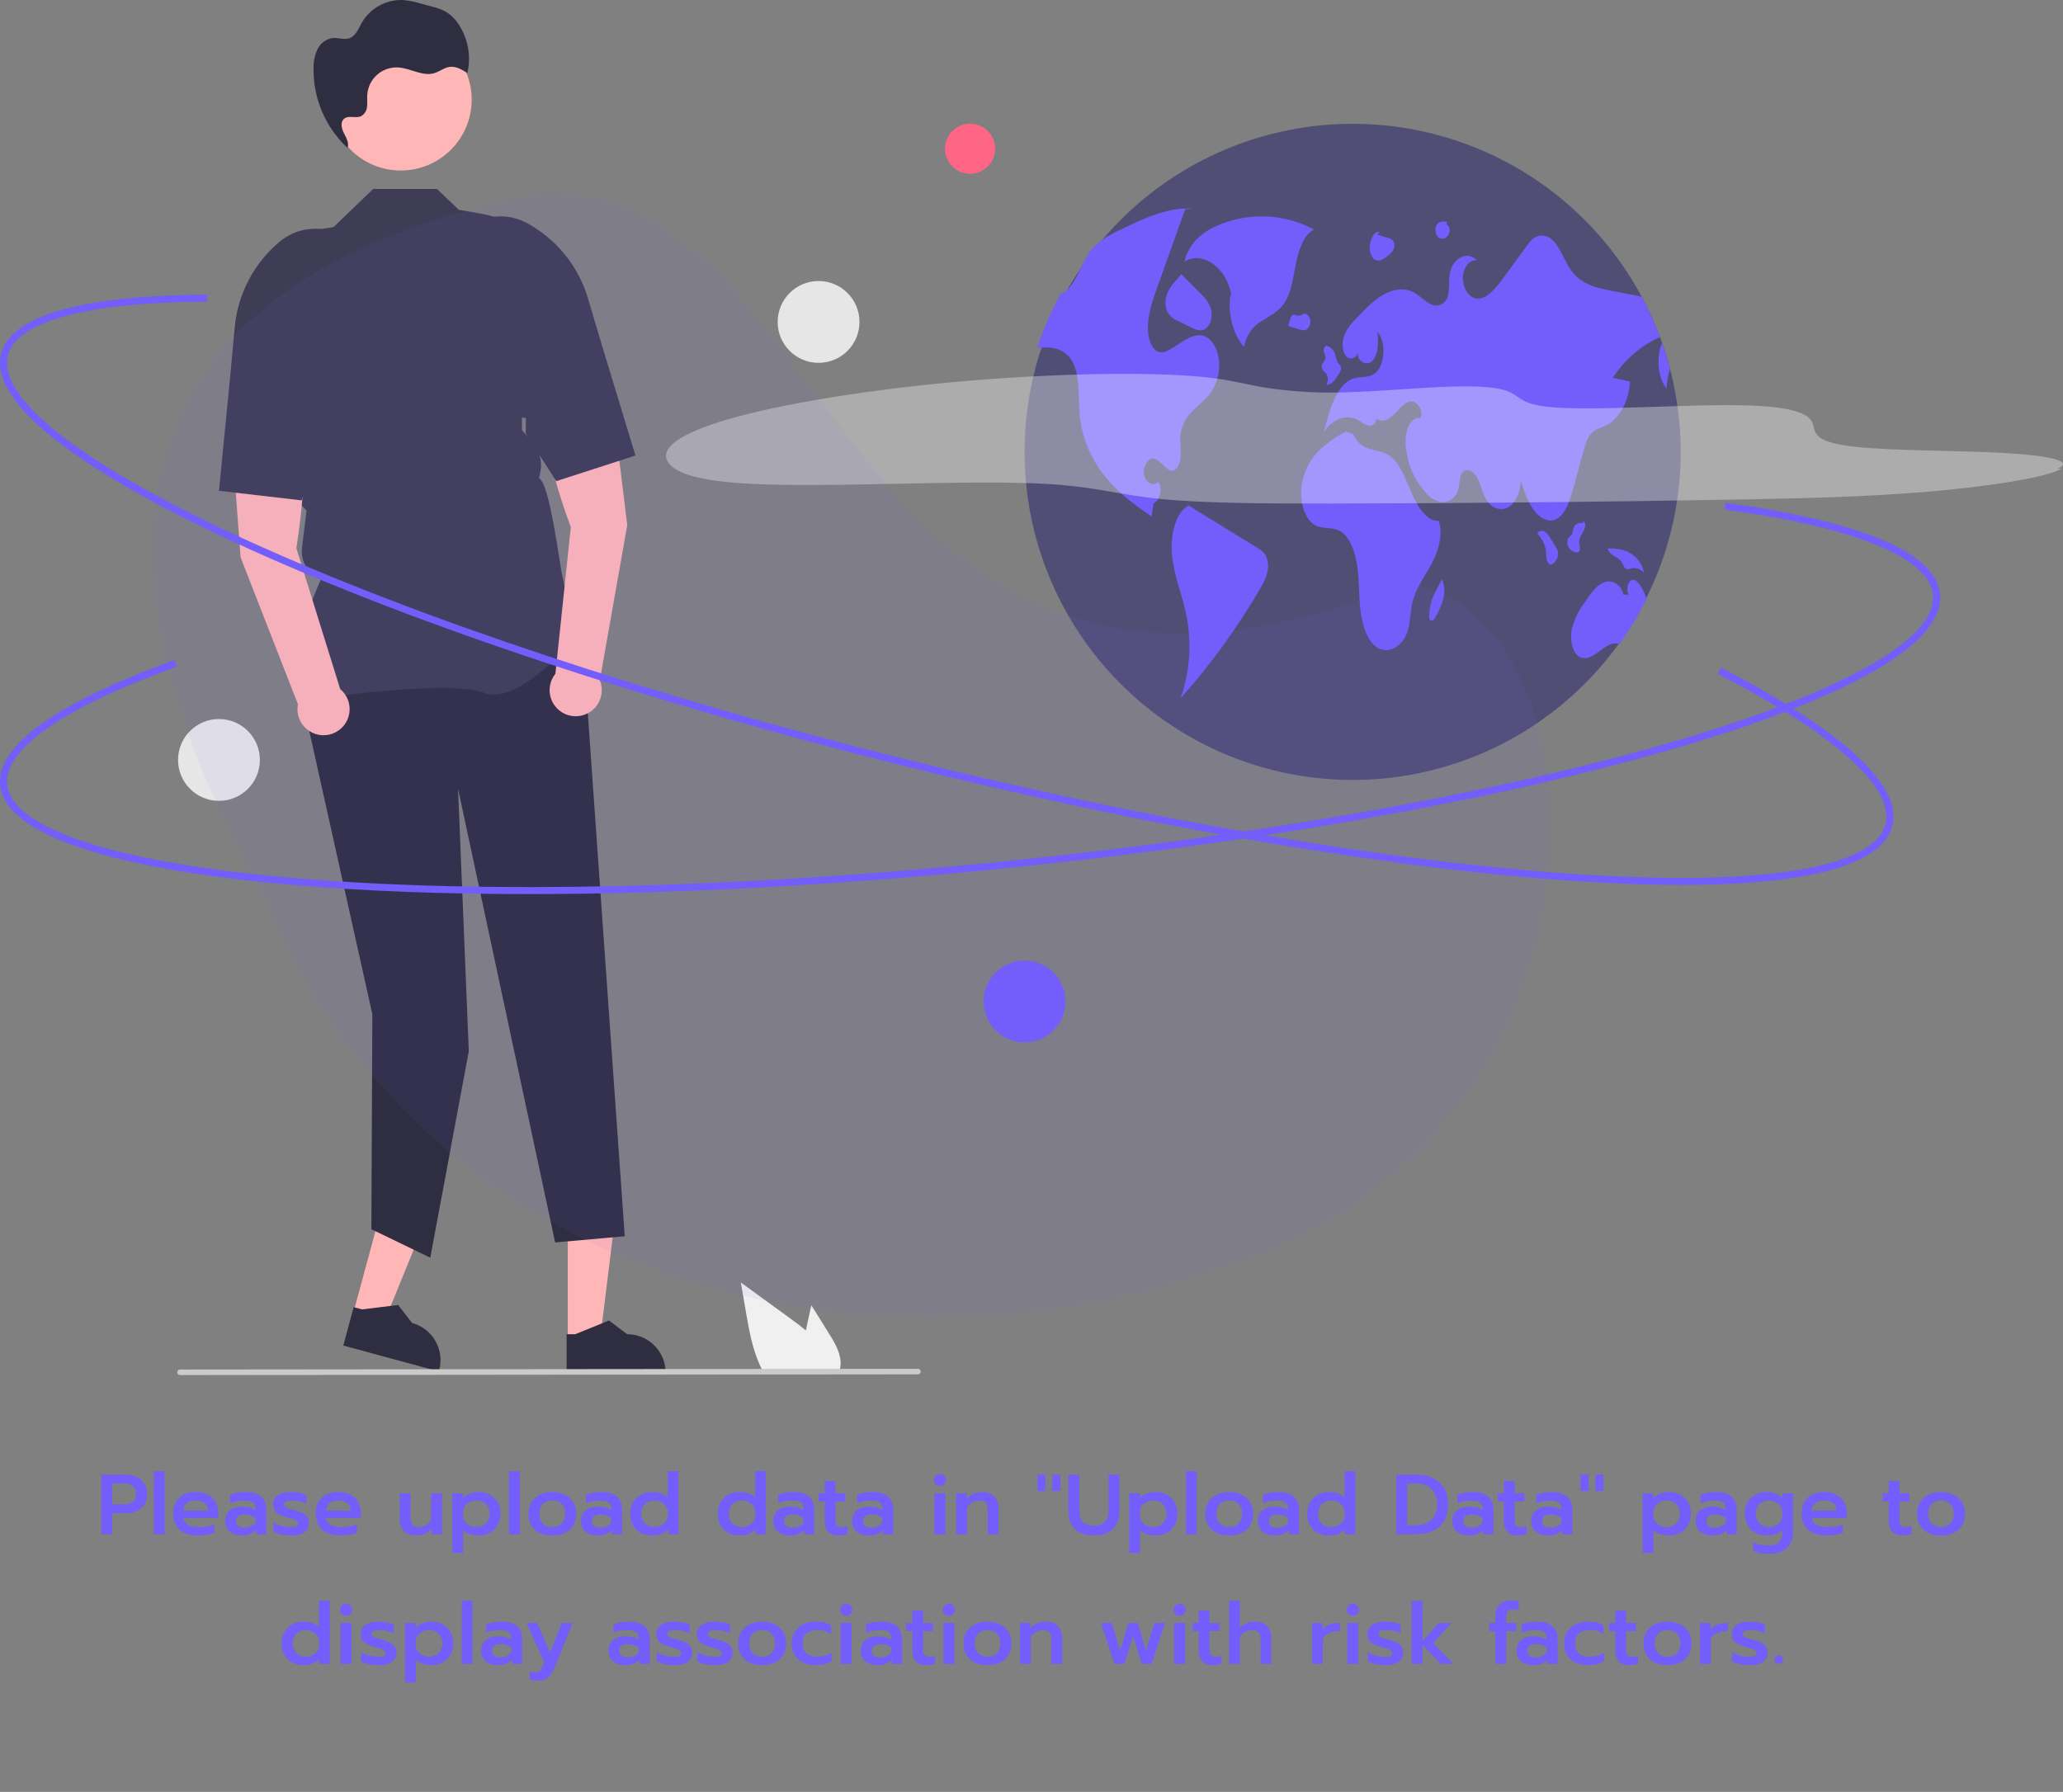 <svg width="1257" height="1092" viewBox="0 0 1257 1092" fill="none" xmlns="http://www.w3.org/2000/svg">
<rect x="0" y="0" width="1257" height="1092" fill="#808080" stroke="none"/>
<path d="M61.796 898.652H76.356C80.342 898.652 83.532 899.709 85.924 901.824C88.35 903.939 89.564 906.833 89.564 910.508C89.564 914.321 88.368 917.233 85.976 919.244C83.584 921.22 80.36 922.208 76.304 922.208H68.4V935H61.796V898.652ZM75.524 916.748C80.481 916.748 82.96 914.668 82.96 910.508C82.96 906.244 80.481 904.112 75.524 904.112H68.4V916.748H75.524ZM93.737 896.572H100.289V935H93.737V896.572ZM120.574 935.78C115.929 935.78 112.254 934.619 109.55 932.296C106.846 929.973 105.494 926.732 105.494 922.572C105.494 918.481 106.69 915.24 109.082 912.848C111.474 910.456 114.889 909.26 119.326 909.26C122.238 909.26 124.717 909.815 126.762 910.924C128.842 912.033 130.402 913.559 131.442 915.5C132.482 917.407 133.002 919.591 133.002 922.052V925.068H111.734C112.185 928.777 115.409 930.632 121.406 930.632C123.001 930.632 124.63 930.493 126.294 930.216C127.958 929.939 129.414 929.557 130.662 929.072V934.116C129.483 934.601 127.958 935 126.086 935.312C124.249 935.624 122.411 935.78 120.574 935.78ZM126.814 920.596C126.745 918.62 126.034 917.095 124.682 916.02C123.365 914.945 121.545 914.408 119.222 914.408C116.934 914.408 115.131 914.963 113.814 916.072C112.497 917.181 111.803 918.689 111.734 920.596H126.814ZM147.374 935.78C144.392 935.78 141.948 935 140.042 933.44C138.135 931.845 137.182 929.713 137.182 927.044C137.182 924.271 138.083 922.104 139.886 920.544C141.688 918.984 144.219 918.204 147.478 918.204C150.632 918.204 153.354 918.845 155.642 920.128V919.452C155.642 917.684 155.087 916.401 153.978 915.604C152.903 914.807 151.152 914.408 148.726 914.408C147.2 914.408 145.692 914.564 144.202 914.876C142.711 915.153 141.394 915.552 140.25 916.072V910.924C141.29 910.439 142.676 910.04 144.41 909.728C146.178 909.416 147.876 909.26 149.506 909.26C153.839 909.26 157.046 910.196 159.126 912.068C161.206 913.905 162.246 916.471 162.246 919.764V935H156.058V932.556C154.983 933.596 153.752 934.393 152.366 934.948C151.014 935.503 149.35 935.78 147.374 935.78ZM148.986 930.996C150.442 930.996 151.759 930.719 152.938 930.164C154.116 929.575 155.018 928.777 155.642 927.772V925.016C153.735 923.664 151.551 922.988 149.09 922.988C145.588 922.988 143.838 924.34 143.838 927.044C143.838 928.361 144.271 929.349 145.138 930.008C146.039 930.667 147.322 930.996 148.986 930.996ZM177.196 935.78C175.393 935.78 173.469 935.572 171.424 935.156C169.378 934.74 167.784 934.168 166.64 933.44V927.876C167.992 928.708 169.604 929.384 171.476 929.904C173.348 930.389 175.116 930.632 176.78 930.632C178.444 930.632 179.657 930.493 180.42 930.216C181.182 929.904 181.564 929.349 181.564 928.552C181.564 927.928 181.356 927.425 180.94 927.044C180.558 926.628 179.917 926.264 179.016 925.952C178.149 925.605 176.797 925.189 174.96 924.704C172.88 924.115 171.233 923.508 170.02 922.884C168.841 922.26 167.94 921.48 167.316 920.544C166.726 919.573 166.432 918.325 166.432 916.8C166.432 914.304 167.42 912.432 169.396 911.184C171.372 909.901 174.041 909.26 177.404 909.26C179.137 909.26 180.853 909.433 182.552 909.78C184.285 910.092 185.637 910.543 186.608 911.132V916.488C185.568 915.864 184.302 915.361 182.812 914.98C181.321 914.599 179.796 914.408 178.236 914.408C176.537 914.408 175.254 914.581 174.388 914.928C173.521 915.24 173.088 915.864 173.088 916.8C173.088 917.424 173.313 917.927 173.764 918.308C174.249 918.655 174.873 918.967 175.636 919.244C176.398 919.487 177.785 919.868 179.796 920.388C181.945 920.977 183.626 921.619 184.84 922.312C186.053 923.005 186.92 923.837 187.44 924.808C187.96 925.779 188.22 926.992 188.22 928.448C188.22 930.667 187.266 932.452 185.36 933.804C183.488 935.121 180.766 935.78 177.196 935.78ZM207.461 935.78C202.815 935.78 199.141 934.619 196.437 932.296C193.733 929.973 192.381 926.732 192.381 922.572C192.381 918.481 193.577 915.24 195.969 912.848C198.361 910.456 201.775 909.26 206.213 909.26C209.125 909.26 211.603 909.815 213.649 910.924C215.729 912.033 217.289 913.559 218.329 915.5C219.369 917.407 219.889 919.591 219.889 922.052V925.068H198.621C199.071 928.777 202.295 930.632 208.293 930.632C209.887 930.632 211.517 930.493 213.181 930.216C214.845 929.939 216.301 929.557 217.549 929.072V934.116C216.37 934.601 214.845 935 212.973 935.312C211.135 935.624 209.298 935.78 207.461 935.78ZM213.701 920.596C213.631 918.62 212.921 917.095 211.569 916.02C210.251 914.945 208.431 914.408 206.109 914.408C203.821 914.408 202.018 914.963 200.701 916.072C199.383 917.181 198.69 918.689 198.621 920.596H213.701ZM253.623 935.78C250.26 935.78 247.747 934.879 246.083 933.076C244.419 931.239 243.587 928.812 243.587 925.796V910.04H250.139V925.172C250.139 928.812 251.837 930.632 255.235 930.632C256.725 930.632 258.129 930.285 259.447 929.592C260.764 928.864 261.873 927.789 262.775 926.368V910.04H269.327V935H262.983V931.62C261.804 933.041 260.4 934.099 258.771 934.792C257.141 935.451 255.425 935.78 253.623 935.78ZM275.585 910.04H281.929V913.056C283.281 911.773 284.754 910.82 286.349 910.196C287.944 909.572 289.764 909.26 291.809 909.26C294.34 909.26 296.593 909.815 298.569 910.924C300.58 911.999 302.14 913.541 303.249 915.552C304.393 917.528 304.965 919.833 304.965 922.468C304.965 925.068 304.393 927.373 303.249 929.384C302.14 931.395 300.58 932.972 298.569 934.116C296.593 935.225 294.34 935.78 291.809 935.78C289.902 935.78 288.1 935.52 286.401 935C284.737 934.445 283.316 933.631 282.137 932.556V946.388H275.585V910.04ZM290.197 930.632C292.554 930.632 294.496 929.869 296.021 928.344C297.546 926.819 298.309 924.86 298.309 922.468C298.309 920.076 297.546 918.135 296.021 916.644C294.496 915.153 292.554 914.408 290.197 914.408C288.325 914.408 286.661 914.911 285.205 915.916C283.749 916.921 282.726 918.273 282.137 919.972V925.016C282.692 926.715 283.697 928.084 285.153 929.124C286.644 930.129 288.325 930.632 290.197 930.632ZM310.167 896.572H316.719V935H310.167V896.572ZM336.536 935.78C333.624 935.78 331.058 935.26 328.84 934.22C326.656 933.145 324.957 931.62 323.744 929.644C322.53 927.633 321.924 925.259 321.924 922.52C321.924 919.851 322.513 917.528 323.692 915.552C324.905 913.541 326.621 911.999 328.84 910.924C331.058 909.815 333.624 909.26 336.536 909.26C339.448 909.26 341.996 909.815 344.18 910.924C346.398 911.999 348.114 913.541 349.328 915.552C350.541 917.528 351.148 919.851 351.148 922.52C351.148 925.259 350.541 927.633 349.328 929.644C348.114 931.62 346.398 933.145 344.18 934.22C341.996 935.26 339.448 935.78 336.536 935.78ZM336.536 930.632C338.928 930.632 340.834 929.887 342.256 928.396C343.677 926.871 344.388 924.912 344.388 922.52C344.388 919.989 343.677 918.013 342.256 916.592C340.869 915.136 338.962 914.408 336.536 914.408C334.109 914.408 332.185 915.136 330.764 916.592C329.377 918.013 328.684 919.989 328.684 922.52C328.684 924.912 329.394 926.871 330.816 928.396C332.237 929.887 334.144 930.632 336.536 930.632ZM364.159 935.78C361.177 935.78 358.733 935 356.827 933.44C354.92 931.845 353.967 929.713 353.967 927.044C353.967 924.271 354.868 922.104 356.671 920.544C358.473 918.984 361.004 918.204 364.263 918.204C367.417 918.204 370.139 918.845 372.427 920.128V919.452C372.427 917.684 371.872 916.401 370.763 915.604C369.688 914.807 367.937 914.408 365.511 914.408C363.985 914.408 362.477 914.564 360.987 914.876C359.496 915.153 358.179 915.552 357.035 916.072V910.924C358.075 910.439 359.461 910.04 361.195 909.728C362.963 909.416 364.661 909.26 366.291 909.26C370.624 909.26 373.831 910.196 375.911 912.068C377.991 913.905 379.031 916.471 379.031 919.764V935H372.843V932.556C371.768 933.596 370.537 934.393 369.151 934.948C367.799 935.503 366.135 935.78 364.159 935.78ZM365.771 930.996C367.227 930.996 368.544 930.719 369.723 930.164C370.901 929.575 371.803 928.777 372.427 927.772V925.016C370.52 923.664 368.336 922.988 365.875 922.988C362.373 922.988 360.623 924.34 360.623 927.044C360.623 928.361 361.056 929.349 361.923 930.008C362.824 930.667 364.107 930.996 365.771 930.996ZM397.134 935.78C394.604 935.78 392.333 935.243 390.322 934.168C388.346 933.059 386.786 931.516 385.642 929.54C384.533 927.529 383.978 925.207 383.978 922.572C383.978 919.972 384.533 917.667 385.642 915.656C386.786 913.645 388.346 912.085 390.322 910.976C392.333 909.832 394.604 909.26 397.134 909.26C401.225 909.26 404.449 910.335 406.806 912.484V896.572H413.358V935H407.014V932.088C405.593 933.405 404.12 934.359 402.594 934.948C401.069 935.503 399.249 935.78 397.134 935.78ZM398.746 930.632C400.618 930.632 402.282 930.129 403.738 929.124C405.194 928.119 406.217 926.767 406.806 925.068V920.024C406.252 918.325 405.229 916.973 403.738 915.968C402.282 914.928 400.618 914.408 398.746 914.408C396.389 914.408 394.448 915.171 392.922 916.696C391.397 918.221 390.634 920.18 390.634 922.572C390.634 924.964 391.397 926.905 392.922 928.396C394.448 929.887 396.389 930.632 398.746 930.632ZM450.455 935.78C447.924 935.78 445.653 935.243 443.643 934.168C441.667 933.059 440.107 931.516 438.963 929.54C437.853 927.529 437.299 925.207 437.299 922.572C437.299 919.972 437.853 917.667 438.963 915.656C440.107 913.645 441.667 912.085 443.643 910.976C445.653 909.832 447.924 909.26 450.455 909.26C454.545 909.26 457.769 910.335 460.127 912.484V896.572H466.679V935H460.335V932.088C458.913 933.405 457.44 934.359 455.915 934.948C454.389 935.503 452.569 935.78 450.455 935.78ZM452.067 930.632C453.939 930.632 455.603 930.129 457.059 929.124C458.515 928.119 459.537 926.767 460.127 925.068V920.024C459.572 918.325 458.549 916.973 457.059 915.968C455.603 914.928 453.939 914.408 452.067 914.408C449.709 914.408 447.768 915.171 446.243 916.696C444.717 918.221 443.955 920.18 443.955 922.572C443.955 924.964 444.717 926.905 446.243 928.396C447.768 929.887 449.709 930.632 452.067 930.632ZM481.311 935.78C478.33 935.78 475.886 935 473.979 933.44C472.072 931.845 471.119 929.713 471.119 927.044C471.119 924.271 472.02 922.104 473.823 920.544C475.626 918.984 478.156 918.204 481.415 918.204C484.57 918.204 487.291 918.845 489.579 920.128V919.452C489.579 917.684 489.024 916.401 487.915 915.604C486.84 914.807 485.09 914.408 482.663 914.408C481.138 914.408 479.63 914.564 478.139 914.876C476.648 915.153 475.331 915.552 474.187 916.072V910.924C475.227 910.439 476.614 910.04 478.347 909.728C480.115 909.416 481.814 909.26 483.443 909.26C487.776 909.26 490.983 910.196 493.063 912.068C495.143 913.905 496.183 916.471 496.183 919.764V935H489.995V932.556C488.92 933.596 487.69 934.393 486.303 934.948C484.951 935.503 483.287 935.78 481.311 935.78ZM482.923 930.996C484.379 930.996 485.696 930.719 486.875 930.164C488.054 929.575 488.955 928.777 489.579 927.772V925.016C487.672 923.664 485.488 922.988 483.027 922.988C479.526 922.988 477.775 924.34 477.775 927.044C477.775 928.361 478.208 929.349 479.075 930.008C479.976 930.667 481.259 930.996 482.923 930.996ZM510.886 935.78C508.148 935.78 506.068 935.017 504.646 933.492C503.225 931.967 502.514 929.817 502.514 927.044V915.032H498.77V910.04H502.514V902.552H509.066V910.04H515.046V915.032H509.066V926.212C509.066 927.807 509.361 928.951 509.95 929.644C510.54 930.303 511.614 930.632 513.174 930.632C514.249 930.632 515.306 930.389 516.346 929.904V934.896C514.856 935.485 513.036 935.78 510.886 935.78ZM529.401 935.78C526.42 935.78 523.976 935 522.069 933.44C520.162 931.845 519.209 929.713 519.209 927.044C519.209 924.271 520.11 922.104 521.913 920.544C523.716 918.984 526.246 918.204 529.505 918.204C532.66 918.204 535.381 918.845 537.669 920.128V919.452C537.669 917.684 537.114 916.401 536.005 915.604C534.93 914.807 533.18 914.408 530.753 914.408C529.228 914.408 527.72 914.564 526.229 914.876C524.738 915.153 523.421 915.552 522.277 916.072V910.924C523.317 910.439 524.704 910.04 526.437 909.728C528.205 909.416 529.904 909.26 531.533 909.26C535.866 909.26 539.073 910.196 541.153 912.068C543.233 913.905 544.273 916.471 544.273 919.764V935H538.085V932.556C537.01 933.596 535.78 934.393 534.393 934.948C533.041 935.503 531.377 935.78 529.401 935.78ZM531.013 930.996C532.469 930.996 533.786 930.719 534.965 930.164C536.144 929.575 537.045 928.777 537.669 927.772V925.016C535.762 923.664 533.578 922.988 531.117 922.988C527.616 922.988 525.865 924.34 525.865 927.044C525.865 928.361 526.298 929.349 527.165 930.008C528.066 930.667 529.349 930.996 531.013 930.996ZM572.691 905.672C571.651 905.672 570.767 905.325 570.039 904.632C569.346 903.939 568.999 903.072 568.999 902.032C568.999 900.992 569.346 900.125 570.039 899.432C570.767 898.704 571.651 898.34 572.691 898.34C573.731 898.34 574.615 898.704 575.343 899.432C576.071 900.125 576.435 900.992 576.435 902.032C576.435 903.072 576.071 903.939 575.343 904.632C574.615 905.325 573.731 905.672 572.691 905.672ZM569.363 910.04H576.019V935H569.363V910.04ZM582.659 910.04H589.003V913.42C590.182 911.999 591.586 910.959 593.215 910.3C594.844 909.607 596.56 909.26 598.363 909.26C601.726 909.26 604.239 910.179 605.903 912.016C607.567 913.819 608.399 916.228 608.399 919.244V935H601.847V919.868C601.847 916.228 600.148 914.408 596.751 914.408C595.26 914.408 593.856 914.772 592.539 915.5C591.222 916.193 590.112 917.251 589.211 918.672V935H582.659V910.04ZM632.096 898.652H637.036V908.688H632.096V898.652ZM641.144 898.652H646.084V908.688H641.144V898.652ZM666.553 935.78C661.422 935.78 657.539 934.445 654.905 931.776C652.305 929.072 651.005 925.432 651.005 920.856V898.652H657.609V920.96C657.609 923.837 658.406 926.039 660.001 927.564C661.63 929.055 663.814 929.8 666.553 929.8C669.257 929.8 671.406 929.055 673.001 927.564C674.63 926.039 675.445 923.837 675.445 920.96V898.652H682.049V920.856C682.049 925.432 680.749 929.072 678.149 931.776C675.549 934.445 671.683 935.78 666.553 935.78ZM688.03 910.04H694.374V913.056C695.726 911.773 697.199 910.82 698.794 910.196C700.389 909.572 702.209 909.26 704.254 909.26C706.785 909.26 709.038 909.815 711.014 910.924C713.025 911.999 714.585 913.541 715.694 915.552C716.838 917.528 717.41 919.833 717.41 922.468C717.41 925.068 716.838 927.373 715.694 929.384C714.585 931.395 713.025 932.972 711.014 934.116C709.038 935.225 706.785 935.78 704.254 935.78C702.347 935.78 700.545 935.52 698.846 935C697.182 934.445 695.761 933.631 694.582 932.556V946.388H688.03V910.04ZM702.642 930.632C704.999 930.632 706.941 929.869 708.466 928.344C709.991 926.819 710.754 924.86 710.754 922.468C710.754 920.076 709.991 918.135 708.466 916.644C706.941 915.153 704.999 914.408 702.642 914.408C700.77 914.408 699.106 914.911 697.65 915.916C696.194 916.921 695.171 918.273 694.582 919.972V925.016C695.137 926.715 696.142 928.084 697.598 929.124C699.089 930.129 700.77 930.632 702.642 930.632ZM722.612 896.572H729.164V935H722.612V896.572ZM748.981 935.78C746.069 935.78 743.504 935.26 741.285 934.22C739.101 933.145 737.402 931.62 736.189 929.644C734.976 927.633 734.369 925.259 734.369 922.52C734.369 919.851 734.958 917.528 736.137 915.552C737.35 913.541 739.066 911.999 741.285 910.924C743.504 909.815 746.069 909.26 748.981 909.26C751.893 909.26 754.441 909.815 756.625 910.924C758.844 911.999 760.56 913.541 761.773 915.552C762.986 917.528 763.593 919.851 763.593 922.52C763.593 925.259 762.986 927.633 761.773 929.644C760.56 931.62 758.844 933.145 756.625 934.22C754.441 935.26 751.893 935.78 748.981 935.78ZM748.981 930.632C751.373 930.632 753.28 929.887 754.701 928.396C756.122 926.871 756.833 924.912 756.833 922.52C756.833 919.989 756.122 918.013 754.701 916.592C753.314 915.136 751.408 914.408 748.981 914.408C746.554 914.408 744.63 915.136 743.209 916.592C741.822 918.013 741.129 919.989 741.129 922.52C741.129 924.912 741.84 926.871 743.261 928.396C744.682 929.887 746.589 930.632 748.981 930.632ZM776.604 935.78C773.623 935.78 771.179 935 769.272 933.44C767.365 931.845 766.412 929.713 766.412 927.044C766.412 924.271 767.313 922.104 769.116 920.544C770.919 918.984 773.449 918.204 776.708 918.204C779.863 918.204 782.584 918.845 784.872 920.128V919.452C784.872 917.684 784.317 916.401 783.208 915.604C782.133 914.807 780.383 914.408 777.956 914.408C776.431 914.408 774.923 914.564 773.432 914.876C771.941 915.153 770.624 915.552 769.48 916.072V910.924C770.52 910.439 771.907 910.04 773.64 909.728C775.408 909.416 777.107 909.26 778.736 909.26C783.069 909.26 786.276 910.196 788.356 912.068C790.436 913.905 791.476 916.471 791.476 919.764V935H785.288V932.556C784.213 933.596 782.983 934.393 781.596 934.948C780.244 935.503 778.58 935.78 776.604 935.78ZM778.216 930.996C779.672 930.996 780.989 930.719 782.168 930.164C783.347 929.575 784.248 928.777 784.872 927.772V925.016C782.965 923.664 780.781 922.988 778.32 922.988C774.819 922.988 773.068 924.34 773.068 927.044C773.068 928.361 773.501 929.349 774.368 930.008C775.269 930.667 776.552 930.996 778.216 930.996ZM809.58 935.78C807.049 935.78 804.778 935.243 802.768 934.168C800.792 933.059 799.232 931.516 798.088 929.54C796.978 927.529 796.424 925.207 796.424 922.572C796.424 919.972 796.978 917.667 798.088 915.656C799.232 913.645 800.792 912.085 802.768 910.976C804.778 909.832 807.049 909.26 809.58 909.26C813.67 909.26 816.894 910.335 819.252 912.484V896.572H825.804V935H819.46V932.088C818.038 933.405 816.565 934.359 815.04 934.948C813.514 935.503 811.694 935.78 809.58 935.78ZM811.192 930.632C813.064 930.632 814.728 930.129 816.184 929.124C817.64 928.119 818.662 926.767 819.252 925.068V920.024C818.697 918.325 817.674 916.973 816.184 915.968C814.728 914.928 813.064 914.408 811.192 914.408C808.834 914.408 806.893 915.171 805.368 916.696C803.842 918.221 803.08 920.18 803.08 922.572C803.08 924.964 803.842 926.905 805.368 928.396C806.893 929.887 808.834 930.632 811.192 930.632ZM850.784 898.652H862.952C866.904 898.652 870.336 899.38 873.248 900.836C876.16 902.292 878.396 904.372 879.956 907.076C881.516 909.78 882.296 912.969 882.296 916.644C882.296 922.676 880.545 927.252 877.044 930.372C873.543 933.457 868.655 935 862.38 935H850.784V898.652ZM862.484 929.54C866.713 929.54 869.955 928.413 872.208 926.16C874.496 923.872 875.64 920.7 875.64 916.644C875.64 914.183 875.137 912.016 874.132 910.144C873.127 908.237 871.688 906.764 869.816 905.724C867.944 904.649 865.725 904.112 863.16 904.112H857.388V929.54H862.484ZM895.077 935.78C892.095 935.78 889.651 935 887.745 933.44C885.838 931.845 884.885 929.713 884.885 927.044C884.885 924.271 885.786 922.104 887.589 920.544C889.391 918.984 891.922 918.204 895.181 918.204C898.335 918.204 901.057 918.845 903.345 920.128V919.452C903.345 917.684 902.79 916.401 901.681 915.604C900.606 914.807 898.855 914.408 896.429 914.408C894.903 914.408 893.395 914.564 891.905 914.876C890.414 915.153 889.097 915.552 887.953 916.072V910.924C888.993 910.439 890.379 910.04 892.113 909.728C893.881 909.416 895.579 909.26 897.209 909.26C901.542 909.26 904.749 910.196 906.829 912.068C908.909 913.905 909.949 916.471 909.949 919.764V935H903.761V932.556C902.686 933.596 901.455 934.393 900.069 934.948C898.717 935.503 897.053 935.78 895.077 935.78ZM896.689 930.996C898.145 930.996 899.462 930.719 900.641 930.164C901.819 929.575 902.721 928.777 903.345 927.772V925.016C901.438 923.664 899.254 922.988 896.793 922.988C893.291 922.988 891.541 924.34 891.541 927.044C891.541 928.361 891.974 929.349 892.841 930.008C893.742 930.667 895.025 930.996 896.689 930.996ZM924.652 935.78C921.913 935.78 919.833 935.017 918.412 933.492C916.991 931.967 916.28 929.817 916.28 927.044V915.032H912.536V910.04H916.28V902.552H922.832V910.04H928.812V915.032H922.832V926.212C922.832 927.807 923.127 928.951 923.716 929.644C924.305 930.303 925.38 930.632 926.94 930.632C928.015 930.632 929.072 930.389 930.112 929.904V934.896C928.621 935.485 926.801 935.78 924.652 935.78ZM943.167 935.78C940.185 935.78 937.741 935 935.835 933.44C933.928 931.845 932.975 929.713 932.975 927.044C932.975 924.271 933.876 922.104 935.679 920.544C937.481 918.984 940.012 918.204 943.271 918.204C946.425 918.204 949.147 918.845 951.435 920.128V919.452C951.435 917.684 950.88 916.401 949.771 915.604C948.696 914.807 946.945 914.408 944.519 914.408C942.993 914.408 941.485 914.564 939.995 914.876C938.504 915.153 937.187 915.552 936.043 916.072V910.924C937.083 910.439 938.469 910.04 940.203 909.728C941.971 909.416 943.669 909.26 945.299 909.26C949.632 909.26 952.839 910.196 954.919 912.068C956.999 913.905 958.039 916.471 958.039 919.764V935H951.851V932.556C950.776 933.596 949.545 934.393 948.159 934.948C946.807 935.503 945.143 935.78 943.167 935.78ZM944.779 930.996C946.235 930.996 947.552 930.719 948.731 930.164C949.909 929.575 950.811 928.777 951.435 927.772V925.016C949.528 923.664 947.344 922.988 944.883 922.988C941.381 922.988 939.631 924.34 939.631 927.044C939.631 928.361 940.064 929.349 940.931 930.008C941.832 930.667 943.115 930.996 944.779 930.996ZM962.986 898.652H967.926V908.688H962.986V898.652ZM972.034 898.652H976.974V908.688H972.034V898.652ZM1000.89 910.04H1007.24V913.056C1008.59 911.773 1010.06 910.82 1011.66 910.196C1013.25 909.572 1015.07 909.26 1017.12 909.26C1019.65 909.26 1021.9 909.815 1023.88 910.924C1025.89 911.999 1027.45 913.541 1028.56 915.552C1029.7 917.528 1030.27 919.833 1030.27 922.468C1030.27 925.068 1029.7 927.373 1028.56 929.384C1027.45 931.395 1025.89 932.972 1023.88 934.116C1021.9 935.225 1019.65 935.78 1017.12 935.78C1015.21 935.78 1013.41 935.52 1011.71 935C1010.05 934.445 1008.62 933.631 1007.45 932.556V946.388H1000.89V910.04ZM1015.51 930.632C1017.86 930.632 1019.8 929.869 1021.33 928.344C1022.85 926.819 1023.62 924.86 1023.62 922.468C1023.62 920.076 1022.85 918.135 1021.33 916.644C1019.8 915.153 1017.86 914.408 1015.51 914.408C1013.63 914.408 1011.97 914.911 1010.51 915.916C1009.06 916.921 1008.03 918.273 1007.45 919.972V925.016C1008 926.715 1009.01 928.084 1010.46 929.124C1011.95 930.129 1013.63 930.632 1015.51 930.632ZM1043.31 935.78C1040.33 935.78 1037.88 935 1035.98 933.44C1034.07 931.845 1033.12 929.713 1033.12 927.044C1033.12 924.271 1034.02 922.104 1035.82 920.544C1037.62 918.984 1040.15 918.204 1043.41 918.204C1046.57 918.204 1049.29 918.845 1051.58 920.128V919.452C1051.58 917.684 1051.02 916.401 1049.91 915.604C1048.84 914.807 1047.09 914.408 1044.66 914.408C1043.13 914.408 1041.63 914.564 1040.14 914.876C1038.64 915.153 1037.33 915.552 1036.18 916.072V910.924C1037.22 910.439 1038.61 910.04 1040.34 909.728C1042.11 909.416 1043.81 909.26 1045.44 909.26C1049.77 909.26 1052.98 910.196 1055.06 912.068C1057.14 913.905 1058.18 916.471 1058.18 919.764V935H1051.99V932.556C1050.92 933.596 1049.69 934.393 1048.3 934.948C1046.95 935.503 1045.28 935.78 1043.31 935.78ZM1044.92 930.996C1046.38 930.996 1047.69 930.719 1048.87 930.164C1050.05 929.575 1050.95 928.777 1051.58 927.772V925.016C1049.67 923.664 1047.48 922.988 1045.02 922.988C1041.52 922.988 1039.77 924.34 1039.77 927.044C1039.77 928.361 1040.2 929.349 1041.07 930.008C1041.97 930.667 1043.26 930.996 1044.92 930.996ZM1077.37 946.96C1075.71 946.96 1074.05 946.804 1072.38 946.492C1070.72 946.18 1069.33 945.764 1068.22 945.244V940.044C1070.93 941.223 1073.98 941.812 1077.37 941.812C1080.43 941.812 1082.61 941.171 1083.93 939.888C1085.28 938.605 1085.95 936.699 1085.95 934.168V932.556C1084.78 933.631 1083.37 934.445 1081.74 935C1080.11 935.52 1078.36 935.78 1076.49 935.78C1073.96 935.78 1071.67 935.225 1069.63 934.116C1067.58 932.972 1065.99 931.395 1064.84 929.384C1063.7 927.373 1063.13 925.068 1063.13 922.468C1063.13 919.833 1063.68 917.528 1064.79 915.552C1065.93 913.541 1067.49 911.999 1069.47 910.924C1071.48 909.815 1073.75 909.26 1076.28 909.26C1078.4 909.26 1080.22 909.555 1081.74 910.144C1083.27 910.699 1084.74 911.635 1086.16 912.952V910.04H1092.51V933.492C1092.51 937.791 1091.26 941.101 1088.76 943.424C1086.3 945.781 1082.51 946.96 1077.37 946.96ZM1077.89 930.632C1079.77 930.632 1081.43 930.129 1082.89 929.124C1084.38 928.084 1085.4 926.715 1085.95 925.016V919.972C1085.37 918.273 1084.34 916.921 1082.89 915.916C1081.43 914.911 1079.77 914.408 1077.89 914.408C1075.54 914.408 1073.6 915.153 1072.07 916.644C1070.55 918.135 1069.78 920.076 1069.78 922.468C1069.78 924.86 1070.55 926.819 1072.07 928.344C1073.6 929.869 1075.54 930.632 1077.89 930.632ZM1112.79 935.78C1108.14 935.78 1104.47 934.619 1101.76 932.296C1099.06 929.973 1097.71 926.732 1097.71 922.572C1097.71 918.481 1098.9 915.24 1101.3 912.848C1103.69 910.456 1107.1 909.26 1111.54 909.26C1114.45 909.26 1116.93 909.815 1118.98 910.924C1121.06 912.033 1122.62 913.559 1123.66 915.5C1124.7 917.407 1125.22 919.591 1125.22 922.052V925.068H1103.95C1104.4 928.777 1107.62 930.632 1113.62 930.632C1115.22 930.632 1116.84 930.493 1118.51 930.216C1120.17 929.939 1121.63 929.557 1122.88 929.072V934.116C1121.7 934.601 1120.17 935 1118.3 935.312C1116.46 935.624 1114.63 935.78 1112.79 935.78ZM1119.03 920.596C1118.96 918.62 1118.25 917.095 1116.9 916.02C1115.58 914.945 1113.76 914.408 1111.44 914.408C1109.15 914.408 1107.35 914.963 1106.03 916.072C1104.71 917.181 1104.02 918.689 1103.95 920.596H1119.03ZM1159.21 935.78C1156.47 935.78 1154.39 935.017 1152.97 933.492C1151.55 931.967 1150.84 929.817 1150.84 927.044V915.032H1147.09V910.04H1150.84V902.552H1157.39V910.04H1163.37V915.032H1157.39V926.212C1157.39 927.807 1157.69 928.951 1158.27 929.644C1158.86 930.303 1159.94 930.632 1161.5 930.632C1162.57 930.632 1163.63 930.389 1164.67 929.904V934.896C1163.18 935.485 1161.36 935.78 1159.21 935.78ZM1182.65 935.78C1179.74 935.78 1177.18 935.26 1174.96 934.22C1172.77 933.145 1171.07 931.62 1169.86 929.644C1168.65 927.633 1168.04 925.259 1168.04 922.52C1168.04 919.851 1168.63 917.528 1169.81 915.552C1171.02 913.541 1172.74 911.999 1174.96 910.924C1177.18 909.815 1179.74 909.26 1182.65 909.26C1185.56 909.26 1188.11 909.815 1190.3 910.924C1192.52 911.999 1194.23 913.541 1195.44 915.552C1196.66 917.528 1197.26 919.851 1197.26 922.52C1197.26 925.259 1196.66 927.633 1195.44 929.644C1194.23 931.62 1192.52 933.145 1190.3 934.22C1188.11 935.26 1185.56 935.78 1182.65 935.78ZM1182.65 930.632C1185.04 930.632 1186.95 929.887 1188.37 928.396C1189.79 926.871 1190.5 924.912 1190.5 922.52C1190.5 919.989 1189.79 918.013 1188.37 916.592C1186.99 915.136 1185.08 914.408 1182.65 914.408C1180.23 914.408 1178.3 915.136 1176.88 916.592C1175.49 918.013 1174.8 919.989 1174.8 922.52C1174.8 924.912 1175.51 926.871 1176.93 928.396C1178.35 929.887 1180.26 930.632 1182.65 930.632ZM184.716 1014.78C182.186 1014.78 179.915 1014.24 177.904 1013.17C175.928 1012.06 174.368 1010.52 173.224 1008.54C172.115 1006.53 171.56 1004.21 171.56 1001.57C171.56 998.972 172.115 996.667 173.224 994.656C174.368 992.645 175.928 991.085 177.904 989.976C179.915 988.832 182.186 988.26 184.716 988.26C188.807 988.26 192.031 989.335 194.388 991.484V975.572H200.94V1014H194.596V1011.09C193.175 1012.41 191.702 1013.36 190.176 1013.95C188.651 1014.5 186.831 1014.78 184.716 1014.78ZM186.328 1009.63C188.2 1009.63 189.864 1009.13 191.32 1008.12C192.776 1007.12 193.799 1005.77 194.388 1004.07V999.024C193.834 997.325 192.811 995.973 191.32 994.968C189.864 993.928 188.2 993.408 186.328 993.408C183.971 993.408 182.03 994.171 180.504 995.696C178.979 997.221 178.216 999.18 178.216 1001.57C178.216 1003.96 178.979 1005.91 180.504 1007.4C182.03 1008.89 183.971 1009.63 186.328 1009.63ZM210.875 984.672C209.835 984.672 208.951 984.325 208.223 983.632C207.529 982.939 207.183 982.072 207.183 981.032C207.183 979.992 207.529 979.125 208.223 978.432C208.951 977.704 209.835 977.34 210.875 977.34C211.915 977.34 212.799 977.704 213.527 978.432C214.255 979.125 214.619 979.992 214.619 981.032C214.619 982.072 214.255 982.939 213.527 983.632C212.799 984.325 211.915 984.672 210.875 984.672ZM207.547 989.04H214.203V1014H207.547V989.04ZM230.567 1014.78C228.764 1014.78 226.84 1014.57 224.795 1014.16C222.749 1013.74 221.155 1013.17 220.011 1012.44V1006.88C221.363 1007.71 222.975 1008.38 224.847 1008.9C226.719 1009.39 228.487 1009.63 230.151 1009.63C231.815 1009.63 233.028 1009.49 233.791 1009.22C234.553 1008.9 234.935 1008.35 234.935 1007.55C234.935 1006.93 234.727 1006.43 234.311 1006.04C233.929 1005.63 233.288 1005.26 232.387 1004.95C231.52 1004.61 230.168 1004.19 228.331 1003.7C226.251 1003.11 224.604 1002.51 223.391 1001.88C222.212 1001.26 221.311 1000.48 220.687 999.544C220.097 998.573 219.803 997.325 219.803 995.8C219.803 993.304 220.791 991.432 222.767 990.184C224.743 988.901 227.412 988.26 230.775 988.26C232.508 988.26 234.224 988.433 235.923 988.78C237.656 989.092 239.008 989.543 239.979 990.132V995.488C238.939 994.864 237.673 994.361 236.183 993.98C234.692 993.599 233.167 993.408 231.607 993.408C229.908 993.408 228.625 993.581 227.759 993.928C226.892 994.24 226.459 994.864 226.459 995.8C226.459 996.424 226.684 996.927 227.135 997.308C227.62 997.655 228.244 997.967 229.007 998.244C229.769 998.487 231.156 998.868 233.167 999.388C235.316 999.977 236.997 1000.62 238.211 1001.31C239.424 1002.01 240.291 1002.84 240.811 1003.81C241.331 1004.78 241.591 1005.99 241.591 1007.45C241.591 1009.67 240.637 1011.45 238.731 1012.8C236.859 1014.12 234.137 1014.78 230.567 1014.78ZM246.792 989.04H253.136V992.056C254.488 990.773 255.961 989.82 257.556 989.196C259.151 988.572 260.971 988.26 263.016 988.26C265.547 988.26 267.8 988.815 269.776 989.924C271.787 990.999 273.347 992.541 274.456 994.552C275.6 996.528 276.172 998.833 276.172 1001.47C276.172 1004.07 275.6 1006.37 274.456 1008.38C273.347 1010.39 271.787 1011.97 269.776 1013.12C267.8 1014.23 265.547 1014.78 263.016 1014.78C261.109 1014.78 259.307 1014.52 257.608 1014C255.944 1013.45 254.523 1012.63 253.344 1011.56V1025.39H246.792V989.04ZM261.404 1009.63C263.761 1009.63 265.703 1008.87 267.228 1007.34C268.753 1005.82 269.516 1003.86 269.516 1001.47C269.516 999.076 268.753 997.135 267.228 995.644C265.703 994.153 263.761 993.408 261.404 993.408C259.532 993.408 257.868 993.911 256.412 994.916C254.956 995.921 253.933 997.273 253.344 998.972V1004.02C253.899 1005.71 254.904 1007.08 256.36 1008.12C257.851 1009.13 259.532 1009.63 261.404 1009.63ZM281.374 975.572H287.926V1014H281.374V975.572ZM303.323 1014.78C300.341 1014.78 297.897 1014 295.991 1012.44C294.084 1010.85 293.131 1008.71 293.131 1006.04C293.131 1003.27 294.032 1001.1 295.835 999.544C297.637 997.984 300.168 997.204 303.427 997.204C306.581 997.204 309.303 997.845 311.591 999.128V998.452C311.591 996.684 311.036 995.401 309.927 994.604C308.852 993.807 307.101 993.408 304.675 993.408C303.149 993.408 301.641 993.564 300.151 993.876C298.66 994.153 297.343 994.552 296.199 995.072V989.924C297.239 989.439 298.625 989.04 300.359 988.728C302.127 988.416 303.825 988.26 305.455 988.26C309.788 988.26 312.995 989.196 315.075 991.068C317.155 992.905 318.195 995.471 318.195 998.764V1014H312.007V1011.56C310.932 1012.6 309.701 1013.39 308.315 1013.95C306.963 1014.5 305.299 1014.78 303.323 1014.78ZM304.935 1010C306.391 1010 307.708 1009.72 308.887 1009.16C310.065 1008.57 310.967 1007.78 311.591 1006.77V1004.02C309.684 1002.66 307.5 1001.99 305.039 1001.99C301.537 1001.99 299.787 1003.34 299.787 1006.04C299.787 1007.36 300.22 1008.35 301.087 1009.01C301.988 1009.67 303.271 1010 304.935 1010ZM327.827 1024.3C326.925 1024.3 325.972 1024.23 324.967 1024.09C323.996 1023.98 323.233 1023.83 322.679 1023.62V1018.63C323.545 1018.97 324.62 1019.15 325.903 1019.15C327.22 1019.15 328.208 1018.85 328.867 1018.26C329.525 1017.67 330.097 1016.74 330.583 1015.46L331.571 1012.86L320.807 989.04H327.411L335.107 1007.24L342.335 989.04H348.887L337.967 1016.24C336.857 1018.97 335.505 1021 333.911 1022.32C332.351 1023.64 330.323 1024.3 327.827 1024.3ZM380.917 1014.78C377.935 1014.78 375.491 1014 373.585 1012.44C371.678 1010.85 370.725 1008.71 370.725 1006.04C370.725 1003.27 371.626 1001.1 373.429 999.544C375.231 997.984 377.762 997.204 381.021 997.204C384.175 997.204 386.897 997.845 389.185 999.128V998.452C389.185 996.684 388.63 995.401 387.521 994.604C386.446 993.807 384.695 993.408 382.269 993.408C380.743 993.408 379.235 993.564 377.745 993.876C376.254 994.153 374.937 994.552 373.793 995.072V989.924C374.833 989.439 376.219 989.04 377.953 988.728C379.721 988.416 381.419 988.26 383.049 988.26C387.382 988.26 390.589 989.196 392.669 991.068C394.749 992.905 395.789 995.471 395.789 998.764V1014H389.601V1011.56C388.526 1012.6 387.295 1013.39 385.909 1013.95C384.557 1014.5 382.893 1014.78 380.917 1014.78ZM382.529 1010C383.985 1010 385.302 1009.72 386.481 1009.16C387.659 1008.57 388.561 1007.78 389.185 1006.77V1004.02C387.278 1002.66 385.094 1001.99 382.633 1001.99C379.131 1001.99 377.381 1003.34 377.381 1006.04C377.381 1007.36 377.814 1008.35 378.681 1009.01C379.582 1009.67 380.865 1010 382.529 1010ZM410.739 1014.78C408.936 1014.78 407.012 1014.57 404.967 1014.16C402.921 1013.74 401.327 1013.17 400.183 1012.44V1006.88C401.535 1007.71 403.147 1008.38 405.019 1008.9C406.891 1009.39 408.659 1009.63 410.323 1009.63C411.987 1009.63 413.2 1009.49 413.963 1009.22C414.725 1008.9 415.107 1008.35 415.107 1007.55C415.107 1006.93 414.899 1006.43 414.483 1006.04C414.101 1005.63 413.46 1005.26 412.559 1004.95C411.692 1004.61 410.34 1004.19 408.503 1003.7C406.423 1003.11 404.776 1002.51 403.563 1001.88C402.384 1001.26 401.483 1000.48 400.859 999.544C400.269 998.573 399.975 997.325 399.975 995.8C399.975 993.304 400.963 991.432 402.939 990.184C404.915 988.901 407.584 988.26 410.947 988.26C412.68 988.26 414.396 988.433 416.095 988.78C417.828 989.092 419.18 989.543 420.151 990.132V995.488C419.111 994.864 417.845 994.361 416.355 993.98C414.864 993.599 413.339 993.408 411.779 993.408C410.08 993.408 408.797 993.581 407.931 993.928C407.064 994.24 406.631 994.864 406.631 995.8C406.631 996.424 406.856 996.927 407.307 997.308C407.792 997.655 408.416 997.967 409.179 998.244C409.941 998.487 411.328 998.868 413.339 999.388C415.488 999.977 417.169 1000.62 418.383 1001.31C419.596 1002.01 420.463 1002.84 420.983 1003.81C421.503 1004.78 421.763 1005.99 421.763 1007.45C421.763 1009.67 420.809 1011.45 418.903 1012.8C417.031 1014.12 414.309 1014.78 410.739 1014.78ZM435.367 1014.78C433.565 1014.78 431.641 1014.57 429.595 1014.16C427.55 1013.74 425.955 1013.17 424.811 1012.44V1006.88C426.163 1007.71 427.775 1008.38 429.647 1008.9C431.519 1009.39 433.287 1009.63 434.951 1009.63C436.615 1009.63 437.829 1009.49 438.591 1009.22C439.354 1008.9 439.735 1008.35 439.735 1007.55C439.735 1006.93 439.527 1006.43 439.111 1006.04C438.73 1005.63 438.089 1005.26 437.187 1004.95C436.321 1004.61 434.969 1004.19 433.131 1003.7C431.051 1003.11 429.405 1002.51 428.191 1001.88C427.013 1001.26 426.111 1000.48 425.487 999.544C424.898 998.573 424.603 997.325 424.603 995.8C424.603 993.304 425.591 991.432 427.567 990.184C429.543 988.901 432.213 988.26 435.575 988.26C437.309 988.26 439.025 988.433 440.723 988.78C442.457 989.092 443.809 989.543 444.779 990.132V995.488C443.739 994.864 442.474 994.361 440.983 993.98C439.493 993.599 437.967 993.408 436.407 993.408C434.709 993.408 433.426 993.581 432.559 993.928C431.693 994.24 431.259 994.864 431.259 995.8C431.259 996.424 431.485 996.927 431.935 997.308C432.421 997.655 433.045 997.967 433.807 998.244C434.57 998.487 435.957 998.868 437.967 999.388C440.117 999.977 441.798 1000.62 443.011 1001.31C444.225 1002.01 445.091 1002.84 445.611 1003.81C446.131 1004.78 446.391 1005.99 446.391 1007.45C446.391 1009.67 445.438 1011.45 443.531 1012.8C441.659 1014.12 438.938 1014.78 435.367 1014.78ZM464.403 1014.78C461.491 1014.78 458.926 1014.26 456.707 1013.22C454.523 1012.15 452.824 1010.62 451.611 1008.64C450.398 1006.63 449.791 1004.26 449.791 1001.52C449.791 998.851 450.38 996.528 451.559 994.552C452.772 992.541 454.488 990.999 456.707 989.924C458.926 988.815 461.491 988.26 464.403 988.26C467.315 988.26 469.863 988.815 472.047 989.924C474.266 990.999 475.982 992.541 477.195 994.552C478.408 996.528 479.015 998.851 479.015 1001.52C479.015 1004.26 478.408 1006.63 477.195 1008.64C475.982 1010.62 474.266 1012.15 472.047 1013.22C469.863 1014.26 467.315 1014.78 464.403 1014.78ZM464.403 1009.63C466.795 1009.63 468.702 1008.89 470.123 1007.4C471.544 1005.87 472.255 1003.91 472.255 1001.52C472.255 998.989 471.544 997.013 470.123 995.592C468.736 994.136 466.83 993.408 464.403 993.408C461.976 993.408 460.052 994.136 458.631 995.592C457.244 997.013 456.551 998.989 456.551 1001.52C456.551 1003.91 457.262 1005.87 458.683 1007.4C460.104 1008.89 462.011 1009.63 464.403 1009.63ZM497.005 1014.78C494.093 1014.78 491.527 1014.26 489.309 1013.22C487.125 1012.18 485.426 1010.67 484.213 1008.7C482.999 1006.72 482.393 1004.35 482.393 1001.57C482.393 998.799 482.999 996.424 484.213 994.448C485.461 992.437 487.177 990.912 489.361 989.872C491.579 988.797 494.162 988.26 497.109 988.26C500.991 988.26 504.094 989.023 506.417 990.548V995.8C504.163 994.205 501.286 993.408 497.785 993.408C495.115 993.408 492.983 994.084 491.389 995.436C489.829 996.753 489.049 998.799 489.049 1001.57C489.049 1004.31 489.829 1006.34 491.389 1007.66C492.983 1008.97 495.081 1009.63 497.681 1009.63C501.182 1009.63 504.198 1008.8 506.729 1007.14V1012.34C505.481 1013.17 504.059 1013.77 502.465 1014.16C500.905 1014.57 499.085 1014.78 497.005 1014.78ZM515.613 984.672C514.573 984.672 513.689 984.325 512.961 983.632C512.267 982.939 511.921 982.072 511.921 981.032C511.921 979.992 512.267 979.125 512.961 978.432C513.689 977.704 514.573 977.34 515.613 977.34C516.653 977.34 517.537 977.704 518.265 978.432C518.993 979.125 519.357 979.992 519.357 981.032C519.357 982.072 518.993 982.939 518.265 983.632C517.537 984.325 516.653 984.672 515.613 984.672ZM512.285 989.04H518.941V1014H512.285V989.04ZM534.733 1014.78C531.752 1014.78 529.308 1014 527.401 1012.44C525.494 1010.85 524.541 1008.71 524.541 1006.04C524.541 1003.27 525.442 1001.1 527.245 999.544C529.048 997.984 531.578 997.204 534.837 997.204C537.992 997.204 540.713 997.845 543.001 999.128V998.452C543.001 996.684 542.446 995.401 541.337 994.604C540.262 993.807 538.512 993.408 536.085 993.408C534.56 993.408 533.052 993.564 531.561 993.876C530.07 994.153 528.753 994.552 527.609 995.072V989.924C528.649 989.439 530.036 989.04 531.769 988.728C533.537 988.416 535.236 988.26 536.865 988.26C541.198 988.26 544.405 989.196 546.485 991.068C548.565 992.905 549.605 995.471 549.605 998.764V1014H543.417V1011.56C542.342 1012.6 541.112 1013.39 539.725 1013.95C538.373 1014.5 536.709 1014.78 534.733 1014.78ZM536.345 1010C537.801 1010 539.118 1009.72 540.297 1009.16C541.476 1008.57 542.377 1007.78 543.001 1006.77V1004.02C541.094 1002.66 538.91 1001.99 536.449 1001.99C532.948 1001.99 531.197 1003.34 531.197 1006.04C531.197 1007.36 531.63 1008.35 532.497 1009.01C533.398 1009.67 534.681 1010 536.345 1010ZM564.308 1014.78C561.57 1014.78 559.49 1014.02 558.068 1012.49C556.647 1010.97 555.936 1008.82 555.936 1006.04V994.032H552.192V989.04H555.936V981.552H562.488V989.04H568.468V994.032H562.488V1005.21C562.488 1006.81 562.783 1007.95 563.372 1008.64C563.962 1009.3 565.036 1009.63 566.596 1009.63C567.671 1009.63 568.728 1009.39 569.768 1008.9V1013.9C568.278 1014.49 566.458 1014.78 564.308 1014.78ZM578.125 984.672C577.085 984.672 576.201 984.325 575.473 983.632C574.779 982.939 574.433 982.072 574.433 981.032C574.433 979.992 574.779 979.125 575.473 978.432C576.201 977.704 577.085 977.34 578.125 977.34C579.165 977.34 580.049 977.704 580.777 978.432C581.505 979.125 581.869 979.992 581.869 981.032C581.869 982.072 581.505 982.939 580.777 983.632C580.049 984.325 579.165 984.672 578.125 984.672ZM574.797 989.04H581.453V1014H574.797V989.04ZM601.665 1014.78C598.753 1014.78 596.187 1014.26 593.969 1013.22C591.785 1012.15 590.086 1010.62 588.873 1008.64C587.659 1006.63 587.053 1004.26 587.053 1001.52C587.053 998.851 587.642 996.528 588.821 994.552C590.034 992.541 591.75 990.999 593.969 989.924C596.187 988.815 598.753 988.26 601.665 988.26C604.577 988.26 607.125 988.815 609.309 989.924C611.527 990.999 613.243 992.541 614.457 994.552C615.67 996.528 616.277 998.851 616.277 1001.52C616.277 1004.26 615.67 1006.63 614.457 1008.64C613.243 1010.62 611.527 1012.15 609.309 1013.22C607.125 1014.26 604.577 1014.78 601.665 1014.78ZM601.665 1009.63C604.057 1009.63 605.963 1008.89 607.385 1007.4C608.806 1005.87 609.517 1003.91 609.517 1001.52C609.517 998.989 608.806 997.013 607.385 995.592C605.998 994.136 604.091 993.408 601.665 993.408C599.238 993.408 597.314 994.136 595.893 995.592C594.506 997.013 593.813 998.989 593.813 1001.52C593.813 1003.91 594.523 1005.87 595.945 1007.4C597.366 1008.89 599.273 1009.63 601.665 1009.63ZM621.456 989.04H627.8V992.42C628.979 990.999 630.383 989.959 632.012 989.3C633.641 988.607 635.357 988.26 637.16 988.26C640.523 988.26 643.036 989.179 644.7 991.016C646.364 992.819 647.196 995.228 647.196 998.244V1014H640.644V998.868C640.644 995.228 638.945 993.408 635.548 993.408C634.057 993.408 632.653 993.772 631.336 994.5C630.019 995.193 628.909 996.251 628.008 997.672V1014H621.456V989.04ZM670.893 989.04H677.445L682.54 1005.94L687.533 989.04H693.253L698.245 1005.94L703.341 989.04H709.893L701.729 1014H695.697L690.393 997.048L685.089 1014H679.057L670.893 989.04ZM718.789 984.672C717.749 984.672 716.865 984.325 716.137 983.632C715.443 982.939 715.097 982.072 715.097 981.032C715.097 979.992 715.443 979.125 716.137 978.432C716.865 977.704 717.749 977.34 718.789 977.34C719.829 977.34 720.713 977.704 721.441 978.432C722.169 979.125 722.533 979.992 722.533 981.032C722.533 982.072 722.169 982.939 721.441 983.632C720.713 984.325 719.829 984.672 718.789 984.672ZM715.461 989.04H722.117V1014H715.461V989.04ZM738.793 1014.78C736.054 1014.78 733.974 1014.02 732.553 1012.49C731.131 1010.97 730.421 1008.82 730.421 1006.04V994.032H726.677V989.04H730.421V981.552H736.973V989.04H742.953V994.032H736.973V1005.21C736.973 1006.81 737.267 1007.95 737.857 1008.64C738.446 1009.3 739.521 1009.63 741.081 1009.63C742.155 1009.63 743.213 1009.39 744.253 1008.9V1013.9C742.762 1014.49 740.942 1014.78 738.793 1014.78ZM748.917 975.572H755.469V992.212C757.826 989.577 760.877 988.26 764.621 988.26C767.984 988.26 770.497 989.179 772.161 991.016C773.825 992.819 774.657 995.228 774.657 998.244V1014H768.105V998.868C768.105 995.228 766.406 993.408 763.009 993.408C761.518 993.408 760.114 993.772 758.797 994.5C757.48 995.193 756.37 996.251 755.469 997.672V1014H748.917V975.572ZM799.393 989.04H805.737V993.044C806.743 991.692 808.164 990.687 810.001 990.028C811.873 989.369 814.005 989.04 816.397 989.04V994.032C813.867 994.032 811.665 994.431 809.793 995.228C807.956 995.991 806.673 997.204 805.945 998.868V1014H799.393V989.04ZM824.261 984.672C823.221 984.672 822.337 984.325 821.609 983.632C820.916 982.939 820.569 982.072 820.569 981.032C820.569 979.992 820.916 979.125 821.609 978.432C822.337 977.704 823.221 977.34 824.261 977.34C825.301 977.34 826.185 977.704 826.913 978.432C827.641 979.125 828.005 979.992 828.005 981.032C828.005 982.072 827.641 982.939 826.913 983.632C826.185 984.325 825.301 984.672 824.261 984.672ZM820.933 989.04H827.589V1014H820.933V989.04ZM843.953 1014.78C842.151 1014.78 840.227 1014.57 838.181 1014.16C836.136 1013.74 834.541 1013.17 833.397 1012.44V1006.88C834.749 1007.71 836.361 1008.38 838.233 1008.9C840.105 1009.39 841.873 1009.63 843.537 1009.63C845.201 1009.63 846.415 1009.49 847.177 1009.22C847.94 1008.9 848.321 1008.35 848.321 1007.55C848.321 1006.93 848.113 1006.43 847.697 1006.04C847.316 1005.63 846.675 1005.26 845.773 1004.95C844.907 1004.61 843.555 1004.19 841.717 1003.7C839.637 1003.11 837.991 1002.51 836.777 1001.88C835.599 1001.26 834.697 1000.48 834.073 999.544C833.484 998.573 833.189 997.325 833.189 995.8C833.189 993.304 834.177 991.432 836.153 990.184C838.129 988.901 840.799 988.26 844.161 988.26C845.895 988.26 847.611 988.433 849.309 988.78C851.043 989.092 852.395 989.543 853.365 990.132V995.488C852.325 994.864 851.06 994.361 849.569 993.98C848.079 993.599 846.553 993.408 844.993 993.408C843.295 993.408 842.012 993.581 841.145 993.928C840.279 994.24 839.845 994.864 839.845 995.8C839.845 996.424 840.071 996.927 840.521 997.308C841.007 997.655 841.631 997.967 842.393 998.244C843.156 998.487 844.543 998.868 846.553 999.388C848.703 999.977 850.384 1000.62 851.597 1001.31C852.811 1002.01 853.677 1002.84 854.197 1003.81C854.717 1004.78 854.977 1005.99 854.977 1007.45C854.977 1009.67 854.024 1011.45 852.117 1012.8C850.245 1014.12 847.524 1014.78 843.953 1014.78ZM860.179 975.572H866.731V1000.01L876.663 989.04H884.359L873.231 1001.26L885.607 1014H877.911L866.731 1002.46V1014H860.179V975.572ZM911.15 994.032H907.458V989.04H911.15V984.724C911.15 981.673 912.051 979.351 913.854 977.756C915.657 976.127 918.031 975.312 920.978 975.312C922.642 975.312 924.098 975.555 925.346 976.04V981.344C924.41 980.928 923.387 980.72 922.278 980.72C920.718 980.72 919.557 981.067 918.794 981.76C918.066 982.453 917.702 983.597 917.702 985.192V989.04H923.786V994.032H917.702V1014H911.15V994.032ZM934.229 1014.78C931.248 1014.78 928.804 1014 926.897 1012.44C924.99 1010.85 924.037 1008.71 924.037 1006.04C924.037 1003.27 924.938 1001.1 926.741 999.544C928.544 997.984 931.074 997.204 934.333 997.204C937.488 997.204 940.209 997.845 942.497 999.128V998.452C942.497 996.684 941.942 995.401 940.833 994.604C939.758 993.807 938.008 993.408 935.581 993.408C934.056 993.408 932.548 993.564 931.057 993.876C929.566 994.153 928.249 994.552 927.105 995.072V989.924C928.145 989.439 929.532 989.04 931.265 988.728C933.033 988.416 934.732 988.26 936.361 988.26C940.694 988.26 943.901 989.196 945.981 991.068C948.061 992.905 949.101 995.471 949.101 998.764V1014H942.913V1011.56C941.838 1012.6 940.608 1013.39 939.221 1013.95C937.869 1014.5 936.205 1014.78 934.229 1014.78ZM935.841 1010C937.297 1010 938.614 1009.72 939.793 1009.16C940.972 1008.57 941.873 1007.78 942.497 1006.77V1004.02C940.59 1002.66 938.406 1001.99 935.945 1001.99C932.444 1001.99 930.693 1003.34 930.693 1006.04C930.693 1007.36 931.126 1008.35 931.993 1009.01C932.894 1009.67 934.177 1010 935.841 1010ZM967.645 1014.78C964.733 1014.78 962.168 1014.26 959.949 1013.22C957.765 1012.18 956.066 1010.67 954.853 1008.7C953.64 1006.72 953.033 1004.35 953.033 1001.57C953.033 998.799 953.64 996.424 954.853 994.448C956.101 992.437 957.817 990.912 960.001 989.872C962.22 988.797 964.802 988.26 967.749 988.26C971.632 988.26 974.734 989.023 977.057 990.548V995.8C974.804 994.205 971.926 993.408 968.425 993.408C965.756 993.408 963.624 994.084 962.029 995.436C960.469 996.753 959.689 998.799 959.689 1001.57C959.689 1004.31 960.469 1006.34 962.029 1007.66C963.624 1008.97 965.721 1009.63 968.321 1009.63C971.822 1009.63 974.838 1008.8 977.369 1007.14V1012.34C976.121 1013.17 974.7 1013.77 973.105 1014.16C971.545 1014.57 969.725 1014.78 967.645 1014.78ZM992.597 1014.78C989.859 1014.78 987.779 1014.02 986.357 1012.49C984.936 1010.97 984.225 1008.82 984.225 1006.04V994.032H980.481V989.04H984.225V981.552H990.777V989.04H996.757V994.032H990.777V1005.21C990.777 1006.81 991.072 1007.95 991.661 1008.64C992.251 1009.3 993.325 1009.63 994.885 1009.63C995.96 1009.63 997.017 1009.39 998.057 1008.9V1013.9C996.567 1014.49 994.747 1014.78 992.597 1014.78ZM1016.04 1014.78C1013.13 1014.78 1010.56 1014.26 1008.34 1013.22C1006.16 1012.15 1004.46 1010.62 1003.25 1008.64C1002.03 1006.63 1001.43 1004.26 1001.43 1001.52C1001.43 998.851 1002.02 996.528 1003.2 994.552C1004.41 992.541 1006.12 990.999 1008.34 989.924C1010.56 988.815 1013.13 988.26 1016.04 988.26C1018.95 988.26 1021.5 988.815 1023.68 989.924C1025.9 990.999 1027.62 992.541 1028.83 994.552C1030.04 996.528 1030.65 998.851 1030.65 1001.52C1030.65 1004.26 1030.04 1006.63 1028.83 1008.64C1027.62 1010.62 1025.9 1012.15 1023.68 1013.22C1021.5 1014.26 1018.95 1014.78 1016.04 1014.78ZM1016.04 1009.63C1018.43 1009.63 1020.34 1008.89 1021.76 1007.4C1023.18 1005.87 1023.89 1003.91 1023.89 1001.52C1023.89 998.989 1023.18 997.013 1021.76 995.592C1020.37 994.136 1018.47 993.408 1016.04 993.408C1013.61 993.408 1011.69 994.136 1010.27 995.592C1008.88 997.013 1008.19 998.989 1008.19 1001.52C1008.19 1003.91 1008.9 1005.87 1010.32 1007.4C1011.74 1008.89 1013.65 1009.63 1016.04 1009.63ZM1035.83 989.04H1042.17V993.044C1043.18 991.692 1044.6 990.687 1046.44 990.028C1048.31 989.369 1050.44 989.04 1052.83 989.04V994.032C1050.3 994.032 1048.1 994.431 1046.23 995.228C1044.39 995.991 1043.11 997.204 1042.38 998.868V1014H1035.83V989.04ZM1065.97 1014.78C1064.17 1014.78 1062.24 1014.57 1060.2 1014.16C1058.15 1013.74 1056.56 1013.17 1055.41 1012.44V1006.88C1056.77 1007.71 1058.38 1008.38 1060.25 1008.9C1062.12 1009.39 1063.89 1009.63 1065.55 1009.63C1067.22 1009.63 1068.43 1009.49 1069.19 1009.22C1069.96 1008.9 1070.34 1008.35 1070.34 1007.55C1070.34 1006.93 1070.13 1006.43 1069.71 1006.04C1069.33 1005.63 1068.69 1005.26 1067.79 1004.95C1066.92 1004.61 1065.57 1004.19 1063.73 1003.7C1061.65 1003.11 1060.01 1002.51 1058.79 1001.88C1057.61 1001.26 1056.71 1000.48 1056.09 999.544C1055.5 998.573 1055.21 997.325 1055.21 995.8C1055.21 993.304 1056.19 991.432 1058.17 990.184C1060.15 988.901 1062.81 988.26 1066.18 988.26C1067.91 988.26 1069.63 988.433 1071.33 988.78C1073.06 989.092 1074.41 989.543 1075.38 990.132V995.488C1074.34 994.864 1073.08 994.361 1071.59 993.98C1070.09 993.599 1068.57 993.408 1067.01 993.408C1065.31 993.408 1064.03 993.581 1063.16 993.928C1062.29 994.24 1061.86 994.864 1061.86 995.8C1061.86 996.424 1062.09 996.927 1062.54 997.308C1063.02 997.655 1063.65 997.967 1064.41 998.244C1065.17 998.487 1066.56 998.868 1068.57 999.388C1070.72 999.977 1072.4 1000.62 1073.61 1001.31C1074.83 1002.01 1075.69 1002.84 1076.21 1003.81C1076.73 1004.78 1076.99 1005.99 1076.99 1007.45C1076.99 1009.67 1076.04 1011.45 1074.13 1012.8C1072.26 1014.12 1069.54 1014.78 1065.97 1014.78ZM1083.81 1014C1083.08 1014 1082.45 1013.76 1081.93 1013.27C1081.41 1012.75 1081.15 1012.13 1081.15 1011.4C1081.15 1010.64 1081.41 1010 1081.93 1009.48C1082.45 1008.96 1083.08 1008.7 1083.81 1008.7C1084.53 1008.7 1085.16 1008.96 1085.68 1009.48C1086.2 1010 1086.46 1010.64 1086.46 1011.4C1086.46 1012.13 1086.2 1012.75 1085.68 1013.27C1085.16 1013.76 1084.53 1014 1083.81 1014Z" fill="#735DFB"/>
<g clip-path="url(#clip0_673_2326)">
<path d="M215.184 800.434L234.121 805.563L262.92 734.944L234.968 727.372L215.184 800.434Z" fill="#FFB6B6"/>
<path d="M209.164 820.013L267.403 835.789L267.603 835.053C269.231 829.04 268.404 822.627 265.305 817.223C262.205 811.82 257.087 807.869 251.075 806.24L251.074 806.24L242.622 795.286L220.587 797.981L215.503 796.604L209.164 820.013Z" fill="#2F2E41"/>
<path d="M345.948 816.87L365.568 816.868L374.902 741.174L345.943 741.176L345.948 816.87Z" fill="#FFB6B6"/>
<path d="M345.256 837.341L405.593 837.338V836.575C405.593 830.346 403.118 824.372 398.714 819.967C394.31 815.562 388.337 813.087 382.108 813.087H382.107L371.085 804.724L350.522 813.088L345.255 813.088L345.256 837.341Z" fill="#2F2E41"/>
<path d="M354.325 380.4L380.657 753.405L338.253 757.163L279.095 480.722L285.65 640.669L262.171 766.468L226.279 749.11L226.875 618.121L179.753 406.445L192.295 380.4H354.325Z" fill="#2F2E41"/>
<path d="M185.766 426.81L185.503 426.44C171.45 406.763 192.586 359.479 195.773 352.624C191.988 351.395 188.745 348.892 186.598 345.541C184.451 342.19 183.531 338.198 183.996 334.245L185.37 322.562L186.803 311.102L176.541 300.839L176.512 300.583L170.606 248.902L162.02 214.576C158.785 201.599 159.06 187.996 162.819 175.161C166.577 162.326 173.683 150.723 183.406 141.542L203.254 138.39L227.375 115.146H266.273L279.61 127.891C304.507 132.258 308.785 130.832 330.171 156.5L320.453 236.301L318.029 247.279L318.036 262.169L324.199 269.02C326.42 271.488 328.033 274.44 328.911 277.641C329.788 280.843 329.906 284.205 329.256 287.46L328.445 291.513C334.802 294.238 340.867 342.657 342.316 349.42L344.481 359.523C346.333 361.967 358.557 378.269 358.557 382.725C358.557 383.394 358.063 384.041 357.004 384.758C348.673 390.4 315.46 430.422 295.081 422.266C273.374 413.585 187.084 426.608 186.214 426.74L185.766 426.81Z" fill="#3F3D56"/>
<path d="M180.54 334.014C180.54 334.014 190.529 277.552 180.465 256.318L140.544 259.17L146.619 339.719L181.518 429.153C180.985 431.909 181.191 434.756 182.115 437.406C183.038 440.056 184.646 442.415 186.775 444.243C188.905 446.07 191.48 447.302 194.239 447.813C196.998 448.323 199.843 448.094 202.486 447.15C205.128 446.205 207.473 444.578 209.283 442.433C211.094 440.289 212.304 437.704 212.793 434.94C213.281 432.176 213.029 429.333 212.064 426.698C211.098 424.063 209.452 421.73 207.293 419.937L180.54 334.014Z" fill="#FFB6B6"/>
<path d="M140.544 226.373L143.015 199.463C143.945 189.335 146.867 179.491 151.615 170.497C156.363 161.503 162.841 153.536 170.678 147.055C175.548 143.058 181.438 140.503 187.683 139.679C193.929 138.854 200.28 139.793 206.02 142.389C213.776 145.961 219.888 152.345 223.118 160.251C226.348 168.158 226.457 176.995 223.421 184.978C214.194 209.181 217.526 234.775 199.534 237.896L201.489 247.197L183.799 304.935L133.415 299.098L140.544 226.373Z" fill="#3F3D56"/>
<path d="M338.412 410.589C336.646 412.771 335.489 415.38 335.058 418.154C334.628 420.927 334.938 423.765 335.958 426.379C336.979 428.993 338.672 431.291 340.868 433.039C343.063 434.787 345.681 435.923 348.458 436.332C351.234 436.741 354.069 436.407 356.674 435.366C359.28 434.324 361.564 432.612 363.294 430.402C365.024 428.193 366.139 425.565 366.525 422.785C366.911 420.005 366.555 417.173 365.493 414.575L382.193 320.035L372.369 239.857L332.663 244.884C326.955 267.679 347.812 321.088 347.812 321.088L338.412 410.589Z" fill="#FFB6B6"/>
<path d="M387.182 277.614L338.919 293.212L320.337 264.219L320.432 254.716C302.177 255.182 290.353 205.271 276.563 183.346C272.022 176.113 270.397 167.425 272.015 159.039C273.634 150.653 278.376 143.195 285.283 138.172C290.402 134.501 296.447 132.336 302.732 131.921C309.018 131.505 315.295 132.856 320.853 135.821C329.808 140.641 337.722 147.183 344.139 155.072C350.557 162.962 355.352 172.042 358.248 181.791L365.943 207.695L387.182 277.614Z" fill="#3F3D56"/>
<path d="M244.199 103.917C268.057 103.917 287.398 84.573 287.398 60.712C287.398 36.85 268.057 17.506 244.199 17.506C220.341 17.506 201 36.85 201 60.712C201 84.573 220.341 103.917 244.199 103.917Z" fill="#FFB6B6"/>
<path d="M212.849 91.165C212.472 90.834 212.116 90.481 211.747 90.141C211.734 90.176 211.732 90.212 211.718 90.246L212.849 91.165Z" fill="#2F2E41"/>
<path d="M279.601 15.087C277.454 11.631 274.481 8.764 270.95 6.745C268.537 5.574 266 4.676 263.388 4.065L256.552 2.2C253.049 1.116 249.445 0.39 245.796 0.034C240.728 -0.216 235.689 0.931 231.229 3.351C226.769 5.771 223.06 9.37 220.507 13.755C218.441 17.42 216.784 21.986 212.798 23.326C209.584 24.407 206.076 22.882 202.698 23.178C200.719 23.465 198.84 24.236 197.23 25.422C195.619 26.609 194.326 28.174 193.465 29.98C191.782 33.614 190.953 37.585 191.043 41.589C190.91 50.68 192.684 59.697 196.25 68.06C199.817 76.423 205.096 83.945 211.747 90.141C212.862 87.202 211.026 84.028 209.574 81.217C208.105 78.371 207.198 74.405 209.658 72.356C212.395 70.076 216.781 72.287 220.019 70.8C221.054 70.205 221.927 69.362 222.558 68.348C223.189 67.334 223.559 66.179 223.635 64.987C223.948 62.624 223.621 60.223 223.769 57.844C223.915 55.5 224.521 53.208 225.553 51.098C226.585 48.988 228.022 47.102 229.783 45.548C231.544 43.994 233.593 42.802 235.814 42.039C238.036 41.277 240.385 40.96 242.729 41.106C242.783 41.11 242.837 41.114 242.891 41.117C250.26 41.644 257.411 46.68 264.503 44.608C267.832 43.636 270.671 41.159 274.113 40.743C277.926 40.282 281.513 42.434 284.75 44.5C285.927 39.504 286.077 34.321 285.192 29.265C284.306 24.209 282.404 19.386 279.601 15.087Z" fill="#2F2E41"/>
<path d="M505.337 813.067L494.345 795.399L492.149 805.495C491.764 807.263 491.379 809.06 491.022 810.842C487.9 808.175 484.578 805.709 481.328 803.342C471.347 796.097 461.371 788.844 451.4 781.581L454.523 799.691C456.448 810.842 458.458 822.222 463.22 832.417C463.748 833.572 464.318 834.713 464.931 835.826H511.326C511.699 834.792 511.957 833.721 512.096 832.631C512.107 832.561 512.112 832.489 512.109 832.417C512.837 825.501 509.016 818.985 505.337 813.067Z" fill="#F0F0F0"/>
<path d="M559.318 837.562L109.692 838C109.243 837.998 108.814 837.818 108.497 837.5C108.181 837.182 108.003 836.751 108.003 836.302C108.003 835.853 108.181 835.423 108.497 835.105C108.814 834.786 109.243 834.606 109.692 834.604L559.318 834.166C559.767 834.168 560.197 834.348 560.513 834.666C560.83 834.985 561.007 835.415 561.007 835.864C561.007 836.313 560.83 836.743 560.513 837.061C560.197 837.38 559.767 837.56 559.318 837.562Z" fill="#CACACA"/>
<path d="M1024.08 275.779C1023.98 325.696 1005.21 373.771 971.471 410.553C937.729 447.335 891.451 470.162 841.734 474.547C792.017 478.933 742.458 464.559 702.8 434.251C663.143 403.944 636.255 359.896 627.423 310.766C618.591 261.636 628.454 210.979 655.073 168.754C681.691 126.529 723.14 95.79 771.271 82.58C819.401 69.37 870.732 74.645 915.171 97.368C959.609 120.091 993.942 158.618 1011.42 205.375C1011.85 206.549 1012.28 207.723 1012.69 208.909V208.92C1014.54 214.131 1016.16 219.439 1017.57 224.843C1021.9 241.474 1024.09 258.592 1024.08 275.779Z" fill="#504E75"/>
<path d="M800.806 139.977C791.762 135.085 781.72 132.324 771.447 131.903C761.174 131.483 750.94 133.415 741.527 137.551C733.238 141.159 724.511 147.63 721.746 159.317C732.929 152.716 747.404 163.145 750.282 179.875L749.61 180.061C748.091 191.649 751.483 204.265 758.052 211.45C758.541 208.208 759.745 205.115 761.577 202.397C763.41 199.678 765.825 197.402 768.647 195.734C773.474 192.561 778.813 190.256 782.496 184.802C786.863 178.336 787.972 168.886 789.707 160.265C791.442 151.644 794.733 142.379 800.806 139.977Z" fill="#735DFB"/>
<path d="M738.21 238.586C735.113 243.238 730.976 246.157 727.265 249.791C722.979 253.69 720.168 258.946 719.304 264.675C718.834 268.723 719.561 272.838 719.46 276.931C719.36 281.023 717.996 285.63 715.212 286.648C710.818 288.236 707.463 280.073 702.947 279.502C699.358 279.055 696.127 284.702 697.166 289.6C698.206 294.498 703.092 296.667 705.898 293.469C708.436 297.729 706.647 305.457 702.835 306.765C702.432 309.449 702.03 312.121 701.638 314.805C692.001 308.062 682.262 301.207 674.067 291.333C664.952 280.445 659.299 267.081 657.833 252.956C656.771 241.606 658.347 228.623 653.137 219.89C648.967 212.901 641.811 211.357 635.371 211.794C634.197 211.872 633.012 212.006 631.838 212.151C635.636 200.743 640.459 189.702 646.249 179.164C647.56 178.601 648.777 177.843 649.861 176.916C655.854 171.828 658.515 161.529 663.378 154.406C663.691 153.947 664.016 153.5 664.351 153.064C669.326 146.567 675.99 143.223 682.43 140.115C696.685 133.193 711.354 126.182 726.403 127.143L722.121 127.557C717.123 141.557 712.122 155.558 707.117 169.558C706.356 171.705 705.588 173.856 704.813 176.01C701.974 183.972 699.044 192.448 699.48 201.36C699.738 206.638 701.571 212.274 705.059 214.086C708.313 215.763 711.868 213.706 715.01 211.67C716.341 210.821 717.66 209.971 718.99 209.11C723.764 206.034 729.053 202.881 734.095 204.939C738.713 206.817 742.123 213.091 742.771 219.856C743.366 226.432 741.762 233.02 738.21 238.586Z" fill="#735DFB"/>
<path d="M766.604 334.17C752.661 325.583 738.718 316.997 724.774 308.411L725.011 307.801C716.342 311.103 712.742 326.516 714.175 339.12C715.608 351.724 720.466 362.991 722.92 375.273C726.229 392.079 724.98 409.465 719.303 425.626C737.637 405.05 753.863 382.688 767.737 358.874C769.675 355.873 771.152 352.598 772.118 349.158C773.142 345.492 772.777 341.578 771.094 338.165C769.953 336.48 768.41 335.107 766.604 334.17Z" fill="#735DFB"/>
<path d="M711.574 177.958C709.937 181.474 709.685 185.478 710.868 189.172C712.243 192.148 714.739 194.46 717.811 195.604L725.516 199.424C728.079 200.694 730.841 201.978 733.454 200.932C736.606 199.671 738.791 194.73 738.225 190.142C737.624 185.261 734.547 181.903 731.702 179.044C727.72 175.042 723.738 171.04 719.756 167.039L717.512 169.788C715.085 172.156 713.077 174.918 711.574 177.958Z" fill="#735DFB"/>
<path d="M982.774 230.144C986.241 230.96 989.707 231.776 993.173 232.593C992.569 244.301 986.766 255.136 978.984 259.061C975.742 260.694 972.131 261.298 969.447 264.35C967.021 267.124 965.791 271.44 964.662 275.566C962.683 282.768 960.704 289.969 958.725 297.17C956.601 304.931 953.873 313.553 948.349 316.348C943.609 318.752 938.186 315.811 934.541 310.88C930.897 305.949 928.672 299.317 926.514 292.854C926.648 299.899 923.372 306.81 918.732 309.258C914.081 311.707 908.423 309.493 905.315 304.025C903.079 300.1 902.151 294.923 899.96 290.942C897.768 286.961 893.173 284.68 890.781 288.415C889.204 290.897 889.405 294.699 888.623 297.853C888.229 299.946 887.192 301.865 885.657 303.342C884.122 304.819 882.165 305.781 880.058 306.094C878.121 306.049 876.213 305.611 874.45 304.806C872.688 304 871.107 302.844 869.806 301.408C862.959 294.404 858.502 285.413 857.071 275.723C856.101 271.077 856.223 266.268 857.429 261.678C858.804 257.328 862.125 253.973 865.423 254.801C867.592 250.216 863.31 244.133 859.452 244.669C855.584 245.206 852.554 249.355 849.379 252.542C846.215 255.729 841.787 258.043 838.601 254.879C838.672 256.036 838.28 257.175 837.512 258.044C836.744 258.912 835.663 259.441 834.505 259.512C834.391 259.519 834.276 259.522 834.162 259.52C832.043 258.911 830.074 257.868 828.381 256.456C821.081 251.904 811.812 254.924 806.624 263.534C809.866 249.735 814.618 233.901 824.58 230.658C828.65 229.327 833.089 230.423 836.935 228.119C843.744 224.038 845.119 208.618 839.238 202.255C839.987 208.271 839.842 215.293 836.666 219.409C833.491 223.524 826.827 220.84 827.23 214.757C827.14 215.612 826.781 216.417 826.205 217.057C825.629 217.696 824.866 218.136 824.024 218.315C823.183 218.494 822.307 218.402 821.521 218.052C820.735 217.702 820.08 217.112 819.65 216.367C817.537 213.147 817.715 207.88 819.214 204.033C820.758 200.549 822.973 197.403 825.732 194.774C831.043 189.082 836.432 183.323 842.581 179.745C848.742 176.167 855.853 174.959 862.024 178.515C865.278 180.394 868.14 183.525 871.461 185.18C872.241 185.664 873.109 185.99 874.015 186.139C874.921 186.287 875.848 186.256 876.742 186.047C877.636 185.837 878.48 185.454 879.226 184.918C879.972 184.382 880.605 183.705 881.09 182.924C881.127 182.864 881.163 182.803 881.199 182.742C883.67 178.403 882.507 171.962 883.424 166.539C885.067 156.956 894.649 152.471 899.96 158.801C895.991 157.783 891.888 162.48 891.396 168.172C890.893 173.863 893.766 179.611 897.612 181.333C904.075 184.196 910.403 176.994 915.289 170.33C920.387 163.352 925.493 156.378 930.606 149.408C931.422 148.221 932.339 147.106 933.345 146.075C934.947 144.514 937.082 143.62 939.317 143.574C941.553 143.529 943.723 144.335 945.387 145.829C950.552 150.045 952.978 158.689 957.216 164.638C963.365 173.282 972.567 175.384 981.131 177.061C987.515 178.303 993.903 179.551 1000.29 180.807C1004.56 188.735 1008.27 196.943 1011.42 205.375C999.699 210.721 989.757 219.317 982.774 230.144Z" fill="#735DFB"/>
<path d="M1017.57 224.843C1016.26 228.705 1015.54 232.743 1015.44 236.82C1009.97 230.133 1009.09 217.597 1012.69 208.92C1014.54 214.131 1016.16 219.439 1017.57 224.843Z" fill="#735DFB"/>
<path d="M1003.41 364.689C998.624 374.417 993.052 383.74 986.755 392.567C982.73 390.845 978.403 393.92 974.635 396.805C970.699 399.824 965.97 402.765 961.934 400.014C957.808 397.196 956.478 389.313 957.786 383.062C959.289 377.295 961.919 371.883 965.523 367.138C968.877 362.128 972.466 356.929 977.128 354.983C981.802 353.037 987.806 355.788 989.17 362.43L992.479 362.318C990.623 359.769 991.596 354.491 994.089 353.563C996.963 352.478 999.456 356.425 1001.16 359.914C1001.92 361.491 1002.69 363.079 1003.41 364.689Z" fill="#735DFB"/>
<path d="M876.665 317.456C869.551 317.904 863.917 309.145 860.172 300.529C856.428 291.913 853.012 282.059 846.593 277.674C842.926 275.167 838.744 274.824 834.767 273.609C832.51 273.039 830.422 271.94 828.676 270.402C826.929 268.864 825.574 266.932 824.723 264.765L820.211 262.942C813.899 266.098 808.118 270.22 803.078 275.16C797.319 281.279 793.732 289.122 792.87 297.481C792.008 306.515 795.191 316.588 801.138 319.981C805.838 322.662 811.309 320.972 816.069 323.427C822.017 326.494 825.548 335.403 826.885 344.199C828.221 352.996 827.882 362.138 828.839 371.034C829.795 379.93 832.431 389.187 837.885 393.746C844.71 399.451 854.725 394.711 857.788 384.325C859.29 379.231 859.238 373.483 860.362 368.195C862.34 358.883 867.679 351.974 871.913 344.335C876.148 336.696 879.481 326.321 876.665 317.456Z" fill="#735DFB"/>
<path d="M806.373 225.95C807.036 226.56 807.655 227.218 808.225 227.916C808.815 228.934 809.116 230.093 809.096 231.269C809.076 232.445 808.736 233.593 808.111 234.589C808.968 234.54 809.806 234.314 810.571 233.925C811.336 233.537 812.012 232.993 812.556 232.33C813.855 230.851 814.997 229.242 815.964 227.528C816.42 226.941 816.744 226.264 816.918 225.542C817.091 224.82 817.109 224.069 816.969 223.34C816.633 222.381 815.839 221.971 815.282 221.25C814.509 219.84 813.982 218.308 813.723 216.721C813.414 215.234 812.696 213.862 811.651 212.76C810.605 211.658 809.273 210.87 807.804 210.483L808.161 210.551C807.554 210.911 807.075 211.452 806.791 212.098C806.507 212.744 806.432 213.463 806.577 214.154C806.793 215.549 807.689 216.708 807.6 218.131C807.472 220.177 805.427 221.138 805.301 223.185C805.281 224.211 805.666 225.205 806.373 225.95Z" fill="#735DFB"/>
<path d="M794.185 191.172L794.216 191.166C794.435 190.967 794.638 190.751 794.823 190.52L794.185 191.172Z" fill="#735DFB"/>
<path d="M796.319 200.778C797.173 200.029 797.805 199.058 798.145 197.974C798.486 196.889 798.522 195.732 798.25 194.628C797.733 192.301 795.904 190.736 794.217 191.166C793.728 191.662 793.12 192.026 792.451 192.223C791.783 192.42 791.075 192.443 790.395 192.292C789.352 192.023 788.207 191.331 787.302 192.117C786.785 192.704 786.423 193.412 786.249 194.175C785.914 195.203 785.579 196.231 785.245 197.258C785.086 197.626 785.044 198.034 785.126 198.427C785.19 198.584 785.293 198.722 785.426 198.828C785.559 198.934 785.717 199.003 785.885 199.03C787.894 199.623 789.903 200.215 791.912 200.807C792.603 201.126 793.357 201.289 794.118 201.284C794.88 201.279 795.631 201.106 796.319 200.778Z" fill="#735DFB"/>
<path d="M947.974 333.4C947.046 331.879 946.117 330.358 945.188 328.838C944.276 327.077 943.029 325.511 941.518 324.228C941.19 323.953 940.812 323.746 940.404 323.618C939.997 323.49 939.568 323.443 939.142 323.481C938.717 323.519 938.303 323.64 937.924 323.837C937.546 324.035 937.209 324.305 936.935 324.632L936.887 324.692L937 325.56C939.486 328.226 941.181 331.533 941.893 335.108C942.105 336.662 942.031 338.271 942.216 339.831C942.236 340.555 942.398 341.268 942.693 341.929C942.988 342.59 943.411 343.186 943.937 343.684C945.399 344.661 947.116 343.22 948.157 341.462C949.087 340.019 949.504 338.304 949.341 336.594C949.11 335.447 948.644 334.359 947.974 333.4Z" fill="#735DFB"/>
<path d="M962.541 335.378C962.718 333.955 962.603 332.51 962.202 331.133C962.135 329.27 962.629 327.429 963.619 325.85C964.603 324.359 965.349 322.725 965.829 321.005C966.031 320.221 965.994 319.395 965.723 318.633C965.416 317.942 964.671 317.627 964.244 318.174L965.158 318.763C963.924 318.542 962.656 318.604 961.449 318.942C960.761 319.206 960.146 319.631 959.656 320.183C959.167 320.735 958.818 321.396 958.638 322.111C958.487 323.226 958.241 324.326 957.901 325.399C957.356 326.52 956.301 326.893 955.638 327.876C955.185 328.748 954.957 329.719 954.973 330.701C954.99 331.684 955.25 332.646 955.731 333.503C956.564 334.904 957.888 335.945 959.445 336.424C960.561 336.825 962.031 336.846 962.541 335.378Z" fill="#735DFB"/>
<path d="M988.483 343.206C988.887 344.257 989.427 345.249 990.09 346.157C991.332 347.408 993.02 346.639 994.527 346.335C995.894 346.119 997.294 346.278 998.579 346.793C999.864 347.308 1000.99 348.162 1001.82 349.263C1001.24 346.348 999.965 343.616 998.106 341.297C996.247 338.978 993.859 337.138 991.142 335.933C987.611 334.711 983.891 334.129 980.156 334.215L979.518 334.379C981.143 339.112 986.249 339.006 988.483 343.206Z" fill="#735DFB"/>
<path d="M878.61 352.888L878.62 352.908L878.806 352.551L878.61 352.888Z" fill="#735DFB"/>
<path d="M874.675 360.506C873.816 362.064 873.078 363.686 872.467 365.357C871.657 368.063 871.121 370.844 870.867 373.657C870.667 375.257 870.605 377.3 871.607 378.079C871.895 378.27 872.242 378.35 872.584 378.303C872.927 378.257 873.24 378.087 873.467 377.826C874.023 377.237 874.479 376.56 874.815 375.823C876.784 372.43 878.313 368.8 879.365 365.021C880.462 361.012 880.2 356.752 878.62 352.908C877.305 355.441 875.99 357.973 874.675 360.506Z" fill="#735DFB"/>
<path d="M836.709 157.529C837.334 158.141 838.125 158.555 838.983 158.723C839.841 158.89 840.729 158.803 841.538 158.472C843.213 157.739 844.75 156.724 846.081 155.47C847.184 154.655 848.119 153.635 848.836 152.466C849.23 151.767 849.483 150.997 849.58 150.2C849.677 149.404 849.615 148.596 849.399 147.823C849.091 147.083 848.599 146.433 847.971 145.935C847.342 145.438 846.596 145.109 845.805 144.98C843.575 144.318 841.346 143.657 839.116 142.996L840.729 141.542C839.069 140.651 837.233 142.304 836.196 144.351C835.531 145.687 835.067 147.115 834.82 148.587C834.467 150.126 834.454 151.722 834.78 153.267C835.106 154.811 835.764 156.265 836.709 157.529Z" fill="#735DFB"/>
<path d="M876.076 144.312C876.704 145.005 877.573 145.432 878.505 145.508C879.438 145.584 880.364 145.302 881.096 144.72C881.727 144.247 882.25 143.646 882.633 142.957C883.015 142.268 883.248 141.505 883.317 140.72C883.475 138.966 882.607 137.016 881.369 136.865L881.652 135.222C879.266 134.791 876.33 134.705 875.052 137.603C874.62 138.713 874.488 139.917 874.668 141.094C874.848 142.271 875.333 143.381 876.076 144.312Z" fill="#735DFB"/>
<g opacity="0.35">
<path d="M1253.55 285.695C1266.72 279.953 1240.02 276.611 1209.72 275.512C1179.42 274.413 1142.77 274.473 1123.41 271.347C1104.69 268.324 1106.07 262.949 1104.49 258.078C1102.92 253.208 1095.72 248.214 1066.5 247.131C1030.09 245.782 970.049 250.975 942.564 247.857C916.915 244.948 932.161 235.821 894.76 235.472C873.403 235.273 845.89 238.281 822.126 239.008C805.281 239.738 788.405 238.858 771.728 236.379C760.145 234.482 752.077 232.075 739.041 230.399C704.817 225.997 637.856 227.477 578.092 233.118C518.328 238.759 467.099 248.004 438.207 257.16C409.316 266.316 401.334 275.331 408.064 282.976C412.361 287.858 423.358 292.422 450.034 294.384C499.93 298.053 588.765 291.737 640.324 295.076C669.06 296.936 681.808 301.549 707.021 304.073C734.108 306.785 773.76 306.928 812.719 306.864C893.837 306.73 977.029 305.896 1061.86 304.368C1097.29 303.729 1134.42 302.899 1172.12 299.856C1209.82 296.814 1248.28 290.943 1256.23 285.439" fill="white"/>
</g>
<path d="M1024.63 539.311C1006.22 539.311 986.041 538.616 964.095 537.224C850.585 530.015 703.554 504.95 550.087 466.649C396.621 428.348 255.053 381.384 151.463 334.411C101.002 311.529 62.273 289.869 36.354 270.032C8.912 249.031 -3.092 230.726 0.675 215.627C8.015 186.21 73.006 179.774 126.234 179.556L126.252 183.834C53.156 184.134 10.033 195.793 4.826 216.663C-1.806 243.243 52.285 284.74 153.23 330.515C256.591 377.384 397.899 424.258 551.123 462.499C704.346 500.739 851.106 525.76 964.367 532.954C1074.98 539.981 1142.22 528.766 1148.85 502.184C1154.36 480.115 1118.06 447.604 1046.64 410.639L1048.61 406.84C1100.5 433.7 1160.74 472.223 1153 503.22C1149.24 518.32 1130.04 528.838 1095.95 534.482C1076.52 537.699 1052.65 539.311 1024.63 539.311Z" fill="#735DFB"/>
<path d="M322.218 544.882C271.462 544.883 224.276 543.141 182.034 539.626C126.818 535.031 83.065 527.643 51.989 517.671C19.087 507.111 1.632 493.904 0.108 478.416C-2.862 448.245 56.189 420.344 106.249 402.25L107.703 406.275C38.957 431.121 2.258 456.592 4.364 477.998C7.047 505.262 71.934 526.17 182.388 535.362C295.487 544.775 444.326 541.439 601.488 525.965C758.65 510.495 905.284 484.745 1014.38 453.46C1120.92 422.907 1180.49 389.748 1177.8 362.484C1175.58 339.848 1130.46 321.426 1050.78 310.608L1051.35 306.369C1109.25 314.229 1178.93 330.271 1182.06 362.065C1183.58 377.553 1169.04 393.91 1138.83 410.682C1110.29 426.524 1068.82 442.3 1015.56 457.572C906.222 488.927 759.318 514.727 601.907 530.224C503.159 539.944 407.653 544.882 322.218 544.882Z" fill="#735DFB"/>
<path d="M624.269 635.24C638.035 635.24 649.195 624.078 649.195 610.309C649.195 596.54 638.035 585.379 624.269 585.379C610.502 585.379 599.342 596.54 599.342 610.309C599.342 624.078 610.502 635.24 624.269 635.24Z" fill="#735DFB"/>
<path d="M133.415 488.051C147.182 488.051 158.342 476.889 158.342 463.12C158.342 449.352 147.182 438.19 133.415 438.19C119.648 438.19 108.488 449.352 108.488 463.12C108.488 476.889 119.648 488.051 133.415 488.051Z" fill="#E6E6E6"/>
<path d="M591.084 105.914C599.512 105.914 606.343 99.082 606.343 90.653C606.343 82.224 599.512 75.392 591.084 75.392C582.657 75.392 575.825 82.224 575.825 90.653C575.825 99.082 582.657 105.914 591.084 105.914Z" fill="#FF6584"/>
<path d="M498.761 221.12C512.527 221.12 523.688 209.958 523.688 196.19C523.688 182.421 512.527 171.259 498.761 171.259C484.994 171.259 473.834 182.421 473.834 196.19C473.834 209.958 484.994 221.12 498.761 221.12Z" fill="#E6E6E6"/>
<path d="M160.53 544.554C253.829 780.507 533.114 857.185 766.051 765.008C998.988 672.831 977.326 367.186 855.622 355.753C509.2 492.838 519.048 117.281 332.736 117.281C59.835 167.892 46.654 345.86 160.53 544.554Z" fill="#735DFB" fill-opacity="0.07"/>
</g>
<defs>
<clipPath id="clip0_673_2326">
<rect width="1257" height="838" fill="white"/>
</clipPath>
</defs>
</svg>
